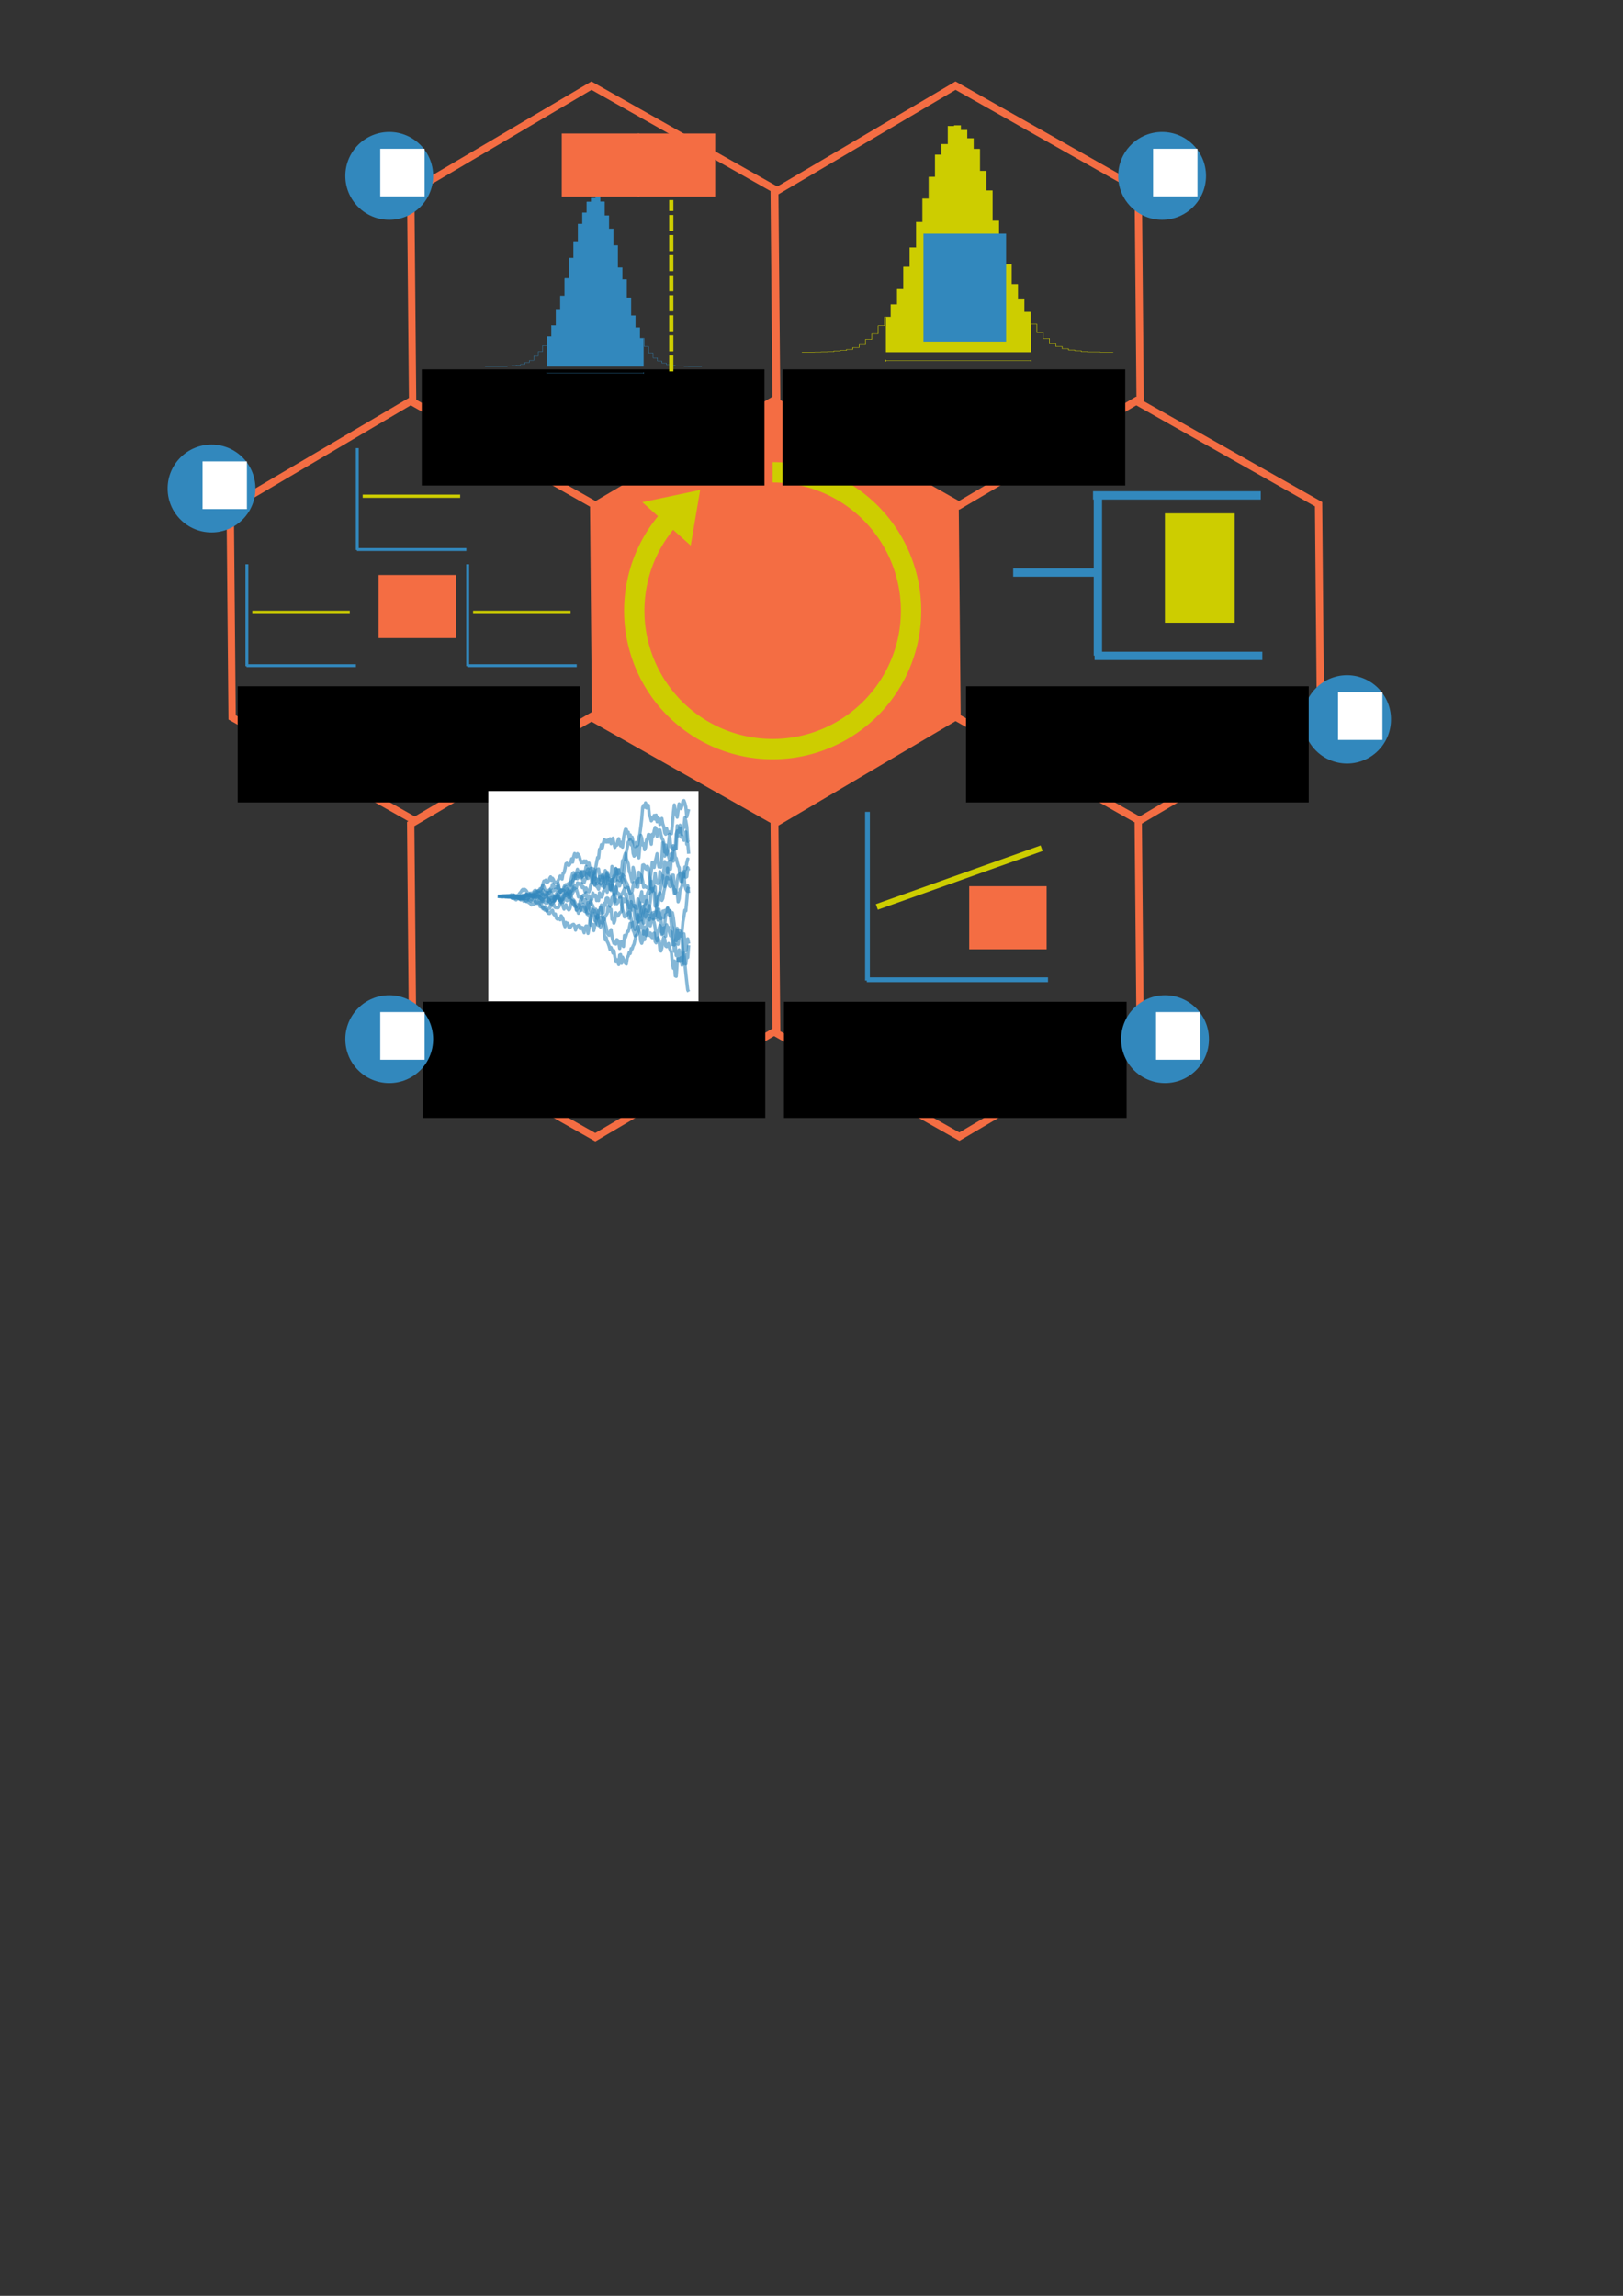 <?xml version="1.0" encoding="UTF-8" standalone="no"?>
<!-- Created with Inkscape (http://www.inkscape.org/) -->

<svg
   xmlns:dc="http://purl.org/dc/elements/1.1/"
   xmlns:cc="http://creativecommons.org/ns#"
   xmlns:rdf="http://www.w3.org/1999/02/22-rdf-syntax-ns#"
   xmlns:svg="http://www.w3.org/2000/svg"
   xmlns="http://www.w3.org/2000/svg"
   xmlns:sodipodi="http://sodipodi.sourceforge.net/DTD/sodipodi-0.dtd"
   xmlns:inkscape="http://www.inkscape.org/namespaces/inkscape"
   width="744.094"
   height="1052.362"
   id="svg3022"
   version="1.1"
   inkscape:version="0.48.4 r9939"
   sodipodi:docname="flow3.svg">
  <rect width="100%" height="100%" fill="#333333" stroke="none"/>
  <defs
     id="defs3024">
    <clipPath
       id="clipPath4442"
       clipPathUnits="userSpaceOnUse">
      <path
         id="path4444"
         d="m 14.29,14.29 273.71,0 0,273.71 -273.71,0 0,-273.71 z" />
    </clipPath>
    <clipPath
       id="clipPath4610"
       clipPathUnits="userSpaceOnUse">
      <path
         id="path4612"
         d="m 21.49,21.49 252.11,0 0,252.11 -252.11,0 0,-252.11 z" />
    </clipPath>
    <clipPath
       id="clipPath9863"
       clipPathUnits="userSpaceOnUse">
      <path
         id="path9865"
         d="m 14.4,14.4 475.2,0 0,475.2 -475.2,0 0,-475.2 z" />
    </clipPath>
    <clipPath
       id="clipPath12031"
       clipPathUnits="userSpaceOnUse">
      <path
         id="path12033"
         d="m 14.29,14.29 273.71,0 0,273.71 -273.71,0 0,-273.71 z" />
    </clipPath>
    <clipPath
       id="clipPath12300"
       clipPathUnits="userSpaceOnUse">
      <path
         id="path12302"
         d="m 14.4,14.4 475.2,0 0,475.2 -475.2,0 0,-475.2 z" />
    </clipPath>
  </defs>
  <sodipodi:namedview
     id="base"
     pagecolor="#ffffff"
     bordercolor="#666666"
     borderopacity="1.0"
     inkscape:pageopacity="0.0"
     inkscape:pageshadow="2"
     inkscape:zoom="1.5213122"
     inkscape:cx="372.04724"
     inkscape:cy="800.92326"
     inkscape:document-units="px"
     inkscape:current-layer="layer1"
     showgrid="false"
     inkscape:window-width="1535"
     inkscape:window-height="876"
     inkscape:window-x="65"
     inkscape:window-y="24"
     inkscape:window-maximized="1" />
  <g
     inkscape:label="Layer 1"
     inkscape:groupmode="layer"
     id="layer1">
    <path
       sodipodi:type="star"
       style="fill:#f46d43;stroke:none;stroke-width:9;stroke-miterlimit:4;stroke-opacity:1;stroke-dasharray:none;fill-opacity:1"
       id="path12387"
       sodipodi:sides="6"
       sodipodi:cx="32.044945"
       sodipodi:cy="83.953087"
       sodipodi:r1="258.04898"
       sodipodi:r2="223.47697"
       sodipodi:arg1="0.58158121"
       sodipodi:arg2="1.10518"
       inkscape:flatsided="true"
       inkscape:rounded="0"
       inkscape:randomized="0"
       d="M 247.669,225.711 17.091,341.568 -198.533,199.81 -183.58,-57.805 46.999,-173.662 262.623,-31.904 z"
       transform="matrix(0.372,-0.025,0.025,0.372,340.804,250.304)" />
    <path
       sodipodi:type="star"
       style="fill:#000000;fill-opacity:0;stroke:#f46d43;stroke-width:9;stroke-miterlimit:4;stroke-opacity:1;stroke-dasharray:none"
       id="path6203"
       sodipodi:sides="6"
       sodipodi:cx="32.044945"
       sodipodi:cy="83.953087"
       sodipodi:r1="258.04898"
       sodipodi:r2="223.47697"
       sodipodi:arg1="0.58158121"
       sodipodi:arg2="1.10518"
       inkscape:flatsided="true"
       inkscape:rounded="0"
       inkscape:randomized="0"
       d="M 247.669,225.711 17.091,341.568 -198.533,199.81 -183.58,-57.805 46.999,-173.662 262.623,-31.904 z"
       transform="matrix(0.372,-0.025,0.025,0.372,258.031,105.035)" />
    <path
       sodipodi:type="arc"
       style="fill:none;stroke:#cdcd00;stroke-width:21.679;stroke-miterlimit:4;stroke-opacity:1;stroke-dasharray:none;stroke-dashoffset:0"
       id="path2985"
       sodipodi:cx="398.11771"
       sodipodi:cy="567.34296"
       sodipodi:rx="147.55418"
       sodipodi:ry="147.55418"
       d="M 398.118,714.897 A 147.554,147.554 0 1 1 502.454,671.68"
       transform="matrix(-0.43,0,0,-0.43,525.43,523.896)"
       sodipodi:start="1.5707963"
       sodipodi:end="7.0685835"
       sodipodi:open="true" />
    <path
       style="fill:#cdcd00;fill-opacity:1;stroke:none"
       d="m 294.49,230.184 26.515,-5.606 -4.332,25.502 z"
       id="path3763"
       inkscape:connector-curvature="0" />
    <path
       transform="matrix(0.372,-0.025,0.025,0.372,424.942,105.035)"
       d="M 247.669,225.711 17.091,341.568 -198.533,199.81 -183.58,-57.805 46.999,-173.662 262.623,-31.904 z"
       inkscape:randomized="0"
       inkscape:rounded="0"
       inkscape:flatsided="true"
       sodipodi:arg2="1.10518"
       sodipodi:arg1="0.58158121"
       sodipodi:r2="223.47697"
       sodipodi:r1="258.04898"
       sodipodi:cy="83.953087"
       sodipodi:cx="32.044945"
       sodipodi:sides="6"
       id="path3977"
       style="fill:none;fill-opacity:0;stroke:#f46d43;stroke-width:9;stroke-miterlimit:4;stroke-opacity:1;stroke-dasharray:none"
       sodipodi:type="star" />
    <path
       sodipodi:type="star"
       style="fill:#000000;fill-opacity:0;stroke:#f46d43;stroke-width:9;stroke-miterlimit:4;stroke-opacity:1;stroke-dasharray:none"
       id="path3979"
       sodipodi:sides="6"
       sodipodi:cx="32.044945"
       sodipodi:cy="83.953087"
       sodipodi:r1="258.04898"
       sodipodi:r2="223.47697"
       sodipodi:arg1="0.58158121"
       sodipodi:arg2="1.10518"
       inkscape:flatsided="true"
       inkscape:rounded="0"
       inkscape:randomized="0"
       d="M 247.669,225.711 17.091,341.568 -198.533,199.81 -183.58,-57.805 46.999,-173.662 262.623,-31.904 z"
       transform="matrix(0.372,-0.025,0.025,0.372,507.622,249.546)" />
    <path
       transform="matrix(0.372,-0.025,0.025,0.372,424.942,394.391)"
       d="M 247.669,225.711 17.091,341.568 -198.533,199.81 -183.58,-57.805 46.999,-173.662 262.623,-31.904 z"
       inkscape:randomized="0"
       inkscape:rounded="0"
       inkscape:flatsided="true"
       sodipodi:arg2="1.10518"
       sodipodi:arg1="0.58158121"
       sodipodi:r2="223.47697"
       sodipodi:r1="258.04898"
       sodipodi:cy="83.953087"
       sodipodi:cx="32.044945"
       sodipodi:sides="6"
       id="path3981"
       style="fill:#000000;fill-opacity:0;stroke:#f46d43;stroke-width:9;stroke-miterlimit:4;stroke-opacity:1;stroke-dasharray:none"
       sodipodi:type="star" />
    <path
       sodipodi:type="star"
       style="fill:#000000;fill-opacity:0;stroke:#f46d43;stroke-width:9;stroke-miterlimit:4;stroke-opacity:1;stroke-dasharray:none"
       id="path3983"
       sodipodi:sides="6"
       sodipodi:cx="32.044945"
       sodipodi:cy="83.953087"
       sodipodi:r1="258.04898"
       sodipodi:r2="223.47697"
       sodipodi:arg1="0.58158121"
       sodipodi:arg2="1.10518"
       inkscape:flatsided="true"
       inkscape:rounded="0"
       inkscape:randomized="0"
       d="M 247.669,225.711 17.091,341.568 -198.533,199.81 -183.58,-57.805 46.999,-173.662 262.623,-31.904 z"
       transform="matrix(0.372,-0.025,0.025,0.372,258.031,394.651)" />
    <path
       transform="matrix(0.372,-0.025,0.025,0.372,175.274,249.546)"
       d="M 247.669,225.711 17.091,341.568 -198.533,199.81 -183.58,-57.805 46.999,-173.662 262.623,-31.904 z"
       inkscape:randomized="0"
       inkscape:rounded="0"
       inkscape:flatsided="true"
       sodipodi:arg2="1.10518"
       sodipodi:arg1="0.58158121"
       sodipodi:r2="223.47697"
       sodipodi:r1="258.04898"
       sodipodi:cy="83.953087"
       sodipodi:cx="32.044945"
       sodipodi:sides="6"
       id="path3985"
       style="fill:#000000;fill-opacity:0;stroke:#f46d43;stroke-width:9;stroke-miterlimit:4;stroke-opacity:1;stroke-dasharray:none"
       sodipodi:type="star" />
    <g
       id="g9757">
      <path
         sodipodi:type="arc"
         style="fill:#3288bd;fill-opacity:1;stroke:none"
         id="path4025"
         sodipodi:cx="-312.13715"
         sodipodi:cy="382.63104"
         sodipodi:rx="31.31473"
         sodipodi:ry="31.31473"
         d="m -280.822,382.631 a 31.315,31.315 0 1 1 -62.629,0 31.315,31.315 0 1 1 62.629,0 z"
         transform="matrix(0.643,0,0,0.643,818.283,83.72)" />
      <flowRoot
         xml:space="preserve"
         id="flowRoot4027"
         style="font-size:50px;font-style:normal;font-variant:normal;font-weight:600;font-stretch:normal;line-height:125%;letter-spacing:0px;word-spacing:0px;fill:#ffffff;fill-opacity:1;stroke:none;font-family:Latin Modern Sans Demi Cond;-inkscape-font-specification:Latin Modern Sans Demi Cond Semi-Bold"
         transform="matrix(0.373,0,0,0.373,286.403,288.018)"><flowRegion
           id="flowRegion4029"><rect
             id="rect4031"
             width="54.548"
             height="58.589"
             x="876.812"
             y="78.575"
             style="font-size:50px;font-style:normal;font-variant:normal;font-weight:600;font-stretch:normal;fill:#ffffff;font-family:Latin Modern Sans Demi Cond;-inkscape-font-specification:Latin Modern Sans Demi Cond Semi-Bold" /></flowRegion><flowPara
           id="flowPara4033"
           style="font-size:50px;font-style:normal;font-variant:normal;font-weight:600;font-stretch:normal;fill:#ffffff;font-family:Latin Modern Sans Demi Cond;-inkscape-font-specification:Latin Modern Sans Demi Cond Semi-Bold">2</flowPara></flowRoot>    </g>
    <flowRoot
       xml:space="preserve"
       id="flowRoot4177"
       style="font-size:12px;font-style:normal;font-variant:normal;font-weight:bold;font-stretch:normal;text-align:center;line-height:125%;letter-spacing:0px;word-spacing:0px;text-anchor:middle;fill:#000000;fill-opacity:1;stroke:none;font-family:Cooper Hewitt;-inkscape-font-specification:Cooper Hewitt Bold"
       transform="translate(-9.972,20.769)"><flowRegion
         id="flowRegion4179"><rect
           id="rect4181"
           width="157.101"
           height="53.243"
           x="368.761"
           y="148.537"
           style="text-align:center;text-anchor:middle" /></flowRegion><flowPara
         id="flowPara4183"
         style="font-size:14px;font-weight:normal;text-align:center;text-anchor:middle;font-family:Liberation Sans;-inkscape-font-specification:Liberation Sans">Fit model of trait evolution </flowPara></flowRoot>    <flowRoot
       transform="translate(74.138,166.039)"
       style="font-size:12px;font-style:normal;font-variant:normal;font-weight:bold;font-stretch:normal;text-align:center;line-height:125%;letter-spacing:0px;word-spacing:0px;text-anchor:middle;fill:#000000;fill-opacity:1;stroke:none;font-family:Cooper Hewitt;-inkscape-font-specification:Cooper Hewitt Bold"
       id="flowRoot4272"
       xml:space="preserve"><flowRegion
         id="flowRegion4274"><rect
           style="text-align:center;text-anchor:middle"
           y="148.537"
           x="368.761"
           height="53.243"
           width="157.101"
           id="rect4276" /></flowRegion><flowPara
         style="font-size:14px;font-weight:normal;text-align:center;text-anchor:middle;font-family:Liberation Sans;-inkscape-font-specification:Liberation Sans"
         id="flowPara4278">Construct unit tree from</flowPara><flowPara
         style="font-size:14px;font-weight:normal;text-align:center;text-anchor:middle;font-family:Liberation Sans;-inkscape-font-specification:Liberation Sans"
         id="flowPara4280">model pars </flowPara></flowRoot>    <flowRoot
       xml:space="preserve"
       id="flowRoot4282"
       style="font-size:12px;font-style:normal;font-variant:normal;font-weight:bold;font-stretch:normal;text-align:center;line-height:125%;letter-spacing:0px;word-spacing:0px;text-anchor:middle;fill:#000000;fill-opacity:1;stroke:none;font-family:Cooper Hewitt;-inkscape-font-specification:Cooper Hewitt Bold"
       transform="translate(-9.343,310.651)"><flowRegion
         id="flowRegion4284"><rect
           id="rect4286"
           width="157.101"
           height="53.243"
           x="368.761"
           y="148.537"
           style="text-align:center;text-anchor:middle" /></flowRegion><flowPara
         id="flowPara4290"
         style="font-size:14px;font-weight:normal;text-align:center;text-anchor:middle;font-family:Liberation Sans;-inkscape-font-specification:Liberation Sans">Calculate test statistics</flowPara><flowPara
         style="font-size:14px;font-weight:normal;text-align:center;text-anchor:middle;font-family:Liberation Sans;-inkscape-font-specification:Liberation Sans"
         id="flowPara4294">on contrasts </flowPara></flowRoot>    <flowRoot
       transform="translate(-259.784,166.039)"
       style="font-size:12px;font-style:normal;font-variant:normal;font-weight:bold;font-stretch:normal;text-align:center;line-height:125%;letter-spacing:0px;word-spacing:0px;text-anchor:middle;fill:#000000;fill-opacity:1;stroke:none;font-family:Cooper Hewitt;-inkscape-font-specification:Cooper Hewitt Bold"
       id="flowRoot4296"
       xml:space="preserve"><flowRegion
         id="flowRegion4298"><rect
           style="text-align:center;text-anchor:middle"
           y="148.537"
           x="368.761"
           height="53.243"
           width="157.101"
           id="rect4300" /></flowRegion><flowPara
         style="font-size:14px;font-weight:normal;text-align:center;text-anchor:middle;font-family:Liberation Sans;-inkscape-font-specification:Liberation Sans"
         id="flowPara4302">Calculate test statistics</flowPara><flowPara
         id="flowPara4304"
         style="font-size:14px;font-weight:normal;text-align:center;text-anchor:middle;font-family:Liberation Sans;-inkscape-font-specification:Liberation Sans">on contrasts </flowPara></flowRoot>    <flowRoot
       xml:space="preserve"
       id="flowRoot4306"
       style="font-size:12px;font-style:normal;font-variant:normal;font-weight:bold;font-stretch:normal;text-align:center;line-height:125%;letter-spacing:0px;word-spacing:0px;text-anchor:middle;fill:#000000;fill-opacity:1;stroke:none;font-family:Cooper Hewitt;-inkscape-font-specification:Cooper Hewitt Bold"
       transform="translate(-175.019,310.651)"><flowRegion
         id="flowRegion4308"><rect
           id="rect4310"
           width="157.101"
           height="53.243"
           x="368.761"
           y="148.537"
           style="text-align:center;text-anchor:middle" /></flowRegion><flowPara
         style="font-size:14px;font-weight:normal;text-align:center;text-anchor:middle;font-family:Liberation Sans;-inkscape-font-specification:Liberation Sans"
         id="flowPara4314">Simulate many BM</flowPara><flowPara
         style="font-size:14px;font-weight:normal;text-align:center;text-anchor:middle;font-family:Liberation Sans;-inkscape-font-specification:Liberation Sans"
         id="flowPara4318">datasets </flowPara></flowRoot>    <flowRoot
       transform="translate(-175.385,20.769)"
       style="font-size:12px;font-style:normal;font-variant:normal;font-weight:bold;font-stretch:normal;text-align:center;line-height:125%;letter-spacing:0px;word-spacing:0px;text-anchor:middle;fill:#000000;fill-opacity:1;stroke:none;font-family:Cooper Hewitt;-inkscape-font-specification:Cooper Hewitt Bold"
       id="flowRoot4320"
       xml:space="preserve"><flowRegion
         id="flowRegion4322"><rect
           style="text-align:center;text-anchor:middle"
           y="148.537"
           x="368.761"
           height="53.243"
           width="157.101"
           id="rect4324" /></flowRegion><flowPara
         style="font-size:14px;font-weight:normal;text-align:center;text-anchor:middle;font-family:Liberation Sans;-inkscape-font-specification:Liberation Sans"
         id="flowPara4326">Compare sim to obs</flowPara><flowPara
         style="font-size:14px;font-weight:normal;text-align:center;text-anchor:middle;font-family:Liberation Sans;-inkscape-font-specification:Liberation Sans"
         id="flowPara4328">test statistics</flowPara></flowRoot>    <g
       id="g9764"
       transform="translate(-83.453,146.584)">
      <path
         transform="matrix(0.643,0,0,0.643,818.283,83.72)"
         d="m -280.822,382.631 c 0,17.295 -14.02,31.315 -31.315,31.315 -17.295,0 -31.315,-14.02 -31.315,-31.315 0,-17.295 14.02,-31.315 31.315,-31.315 17.295,0 31.315,14.02 31.315,31.315 z"
         sodipodi:ry="31.31473"
         sodipodi:rx="31.31473"
         sodipodi:cy="382.63104"
         sodipodi:cx="-312.13715"
         id="path9766"
         style="fill:#3288bd;fill-opacity:1;stroke:none"
         sodipodi:type="arc" />
      <flowRoot
         transform="matrix(0.373,0,0,0.373,286.403,288.018)"
         style="font-size:50px;font-style:normal;font-variant:normal;font-weight:600;font-stretch:normal;line-height:125%;letter-spacing:0px;word-spacing:0px;fill:#ffffff;fill-opacity:1;stroke:none;font-family:Latin Modern Sans Demi Cond;-inkscape-font-specification:Latin Modern Sans Demi Cond Semi-Bold"
         id="flowRoot9768"
         xml:space="preserve"><flowRegion
           id="flowRegion9770"><rect
             style="font-size:50px;font-style:normal;font-variant:normal;font-weight:600;font-stretch:normal;fill:#ffffff;font-family:Latin Modern Sans Demi Cond;-inkscape-font-specification:Latin Modern Sans Demi Cond Semi-Bold"
             y="78.575"
             x="876.812"
             height="58.589"
             width="54.548"
             id="rect9772" /></flowRegion><flowPara
           style="font-size:50px;font-style:normal;font-variant:normal;font-weight:600;font-stretch:normal;fill:#ffffff;font-family:Latin Modern Sans Demi Cond;-inkscape-font-specification:Latin Modern Sans Demi Cond Semi-Bold"
           id="flowPara9774">3</flowPara></flowRoot>    </g>
    <g
       transform="translate(-439.123,146.584)"
       id="g9776">
      <path
         sodipodi:type="arc"
         style="fill:#3288bd;fill-opacity:1;stroke:none"
         id="path9778"
         sodipodi:cx="-312.13715"
         sodipodi:cy="382.63104"
         sodipodi:rx="31.31473"
         sodipodi:ry="31.31473"
         d="m -280.822,382.631 c 0,17.295 -14.02,31.315 -31.315,31.315 -17.295,0 -31.315,-14.02 -31.315,-31.315 0,-17.295 14.02,-31.315 31.315,-31.315 17.295,0 31.315,14.02 31.315,31.315 z"
         transform="matrix(0.643,0,0,0.643,818.283,83.72)" />
      <flowRoot
         xml:space="preserve"
         id="flowRoot9780"
         style="font-size:50px;font-style:normal;font-variant:normal;font-weight:600;font-stretch:normal;line-height:125%;letter-spacing:0px;word-spacing:0px;fill:#ffffff;fill-opacity:1;stroke:none;font-family:Latin Modern Sans Demi Cond;-inkscape-font-specification:Latin Modern Sans Demi Cond Semi-Bold"
         transform="matrix(0.373,0,0,0.373,286.403,288.018)"><flowRegion
           id="flowRegion9782"><rect
             id="rect9784"
             width="54.548"
             height="58.589"
             x="876.812"
             y="78.575"
             style="font-size:50px;font-style:normal;font-variant:normal;font-weight:600;font-stretch:normal;fill:#ffffff;font-family:Latin Modern Sans Demi Cond;-inkscape-font-specification:Latin Modern Sans Demi Cond Semi-Bold" /></flowRegion><flowPara
           id="flowPara9786"
           style="font-size:50px;font-style:normal;font-variant:normal;font-weight:600;font-stretch:normal;fill:#ffffff;font-family:Latin Modern Sans Demi Cond;-inkscape-font-specification:Latin Modern Sans Demi Cond Semi-Bold">4</flowPara></flowRoot>    </g>
    <g
       id="g9788"
       transform="translate(-520.603,-105.83)">
      <path
         transform="matrix(0.643,0,0,0.643,818.283,83.72)"
         d="m -280.822,382.631 c 0,17.295 -14.02,31.315 -31.315,31.315 -17.295,0 -31.315,-14.02 -31.315,-31.315 0,-17.295 14.02,-31.315 31.315,-31.315 17.295,0 31.315,14.02 31.315,31.315 z"
         sodipodi:ry="31.31473"
         sodipodi:rx="31.31473"
         sodipodi:cy="382.63104"
         sodipodi:cx="-312.13715"
         id="path9790"
         style="fill:#3288bd;fill-opacity:1;stroke:none"
         sodipodi:type="arc" />
      <flowRoot
         transform="matrix(0.373,0,0,0.373,286.403,288.018)"
         style="font-size:50px;font-style:normal;font-variant:normal;font-weight:600;font-stretch:normal;line-height:125%;letter-spacing:0px;word-spacing:0px;fill:#ffffff;fill-opacity:1;stroke:none;font-family:Latin Modern Sans Demi Cond;-inkscape-font-specification:Latin Modern Sans Demi Cond Semi-Bold"
         id="flowRoot9792"
         xml:space="preserve"><flowRegion
           id="flowRegion9794"><rect
             style="font-size:50px;font-style:normal;font-variant:normal;font-weight:600;font-stretch:normal;fill:#ffffff;font-family:Latin Modern Sans Demi Cond;-inkscape-font-specification:Latin Modern Sans Demi Cond Semi-Bold"
             y="78.575"
             x="876.812"
             height="58.589"
             width="54.548"
             id="rect9796" /></flowRegion><flowPara
           style="font-size:50px;font-style:normal;font-variant:normal;font-weight:600;font-stretch:normal;fill:#ffffff;font-family:Latin Modern Sans Demi Cond;-inkscape-font-specification:Latin Modern Sans Demi Cond Semi-Bold"
           id="flowPara9798">5</flowPara></flowRoot>    </g>
    <g
       transform="translate(-439.123,-249.127)"
       id="g9800">
      <path
         sodipodi:type="arc"
         style="fill:#3288bd;fill-opacity:1;stroke:none"
         id="path9802"
         sodipodi:cx="-312.13715"
         sodipodi:cy="382.63104"
         sodipodi:rx="31.31473"
         sodipodi:ry="31.31473"
         d="m -280.822,382.631 c 0,17.295 -14.02,31.315 -31.315,31.315 -17.295,0 -31.315,-14.02 -31.315,-31.315 0,-17.295 14.02,-31.315 31.315,-31.315 17.295,0 31.315,14.02 31.315,31.315 z"
         transform="matrix(0.643,0,0,0.643,818.283,83.72)" />
      <flowRoot
         xml:space="preserve"
         id="flowRoot9804"
         style="font-size:50px;font-style:normal;font-variant:normal;font-weight:600;font-stretch:normal;line-height:125%;letter-spacing:0px;word-spacing:0px;fill:#ffffff;fill-opacity:1;stroke:none;font-family:Latin Modern Sans Demi Cond;-inkscape-font-specification:Latin Modern Sans Demi Cond Semi-Bold"
         transform="matrix(0.373,0,0,0.373,286.403,288.018)"><flowRegion
           id="flowRegion9806"><rect
             id="rect9808"
             width="54.548"
             height="58.589"
             x="876.812"
             y="78.575"
             style="font-size:50px;font-style:normal;font-variant:normal;font-weight:600;font-stretch:normal;fill:#ffffff;font-family:Latin Modern Sans Demi Cond;-inkscape-font-specification:Latin Modern Sans Demi Cond Semi-Bold" /></flowRegion><flowPara
           id="flowPara9810"
           style="font-size:50px;font-style:normal;font-variant:normal;font-weight:600;font-stretch:normal;fill:#ffffff;font-family:Latin Modern Sans Demi Cond;-inkscape-font-specification:Latin Modern Sans Demi Cond Semi-Bold">6</flowPara></flowRoot>    </g>
    <g
       id="g9812"
       transform="translate(-84.795,-249.127)">
      <path
         transform="matrix(0.643,0,0,0.643,818.283,83.72)"
         d="m -280.822,382.631 c 0,17.295 -14.02,31.315 -31.315,31.315 -17.295,0 -31.315,-14.02 -31.315,-31.315 0,-17.295 14.02,-31.315 31.315,-31.315 17.295,0 31.315,14.02 31.315,31.315 z"
         sodipodi:ry="31.31473"
         sodipodi:rx="31.31473"
         sodipodi:cy="382.63104"
         sodipodi:cx="-312.13715"
         id="path9814"
         style="fill:#3288bd;fill-opacity:1;stroke:none"
         sodipodi:type="arc" />
      <flowRoot
         transform="matrix(0.373,0,0,0.373,286.403,288.018)"
         style="font-size:50px;font-style:normal;font-variant:normal;font-weight:600;font-stretch:normal;line-height:125%;letter-spacing:0px;word-spacing:0px;fill:#ffffff;fill-opacity:1;stroke:none;font-family:Latin Modern Sans Demi Cond;-inkscape-font-specification:Latin Modern Sans Demi Cond Semi-Bold"
         id="flowRoot9816"
         xml:space="preserve"><flowRegion
           id="flowRegion9818"><rect
             style="font-size:50px;font-style:normal;font-variant:normal;font-weight:600;font-stretch:normal;fill:#ffffff;font-family:Latin Modern Sans Demi Cond;-inkscape-font-specification:Latin Modern Sans Demi Cond Semi-Bold"
             y="78.575"
             x="876.812"
             height="58.589"
             width="54.548"
             id="rect9820" /></flowRegion><flowPara
           style="font-size:50px;font-style:normal;font-variant:normal;font-weight:600;font-stretch:normal;fill:#ffffff;font-family:Latin Modern Sans Demi Cond;-inkscape-font-specification:Latin Modern Sans Demi Cond Semi-Bold"
           id="flowPara9822">1</flowPara></flowRoot>    </g>
    <g
       transform="matrix(0.324,0,0,-0.246,357.345,172.771)"
       inkscape:label="sampledist"
       id="g9853">
      <g
         id="g9855" />
      <g
         id="g9857" />
      <g
         id="g9859">
        <g
           clip-path="url(#clipPath9863)"
           id="g9861">
          <path
             id="path9867"
             style="fill:#cdcd00;fill-opacity:1;fill-rule:nonzero;stroke:none"
             d="m 150.62,46.08 0,65.6 7.09,0 0,23.22 8.98,0 0,28.36 8.98,0 0,41.71 8.98,0 0,35.96 8.98,0 0,47.47 8.98,0 0,43.61 8.98,0 0,40.36 8.98,0 0,41.41 8.98,0 0,19.79 8.98,0 0,33.68 8.98,0 0,1.23 8.98,0 0,-8.82 8.98,0 0,-15.25 8.98,0 0,-20.03 8.98,0 0,-40.98 8.98,0 0,-36.45 8.98,0 0,-56.16 8.98,0 0,-32.77 8.98,0 0,-48.58 8.98,0 0,-36.87 8.98,0 0,-28.3 8.98,0 0,-23.52 8.98,0 0,-22.24 0.64,0 0,-52.43 -205.29,0 z"
             inkscape:connector-curvature="0" />
          <path
             id="path9869"
             style="fill:none;stroke:#cdcd00;stroke-width:0.75;stroke-linecap:round;stroke-linejoin:round;stroke-miterlimit:10;stroke-opacity:1;stroke-dasharray:none"
             d="m 32,46.08 0,0.06 8.98,0 0,0 8.98,0 0,0.19 8.98,0 0,0.3 8.98,0 0,0.31 8.98,0 0,1.16 8.98,0 0,1.23 8.98,0 0,1.96 8.98,0 0,3.55 8.98,0 0,5.21 8.98,0 0,9.98 8.98,0 0,10.35 8.98,0 0,14.95 8.97,0 0,16.35 8.98,0 0,23.22 8.98,0 0,28.36 8.98,0 0,41.71 8.98,0 0,35.96 8.98,0 0,47.47 8.98,0 0,43.61 8.98,0 0,40.36 8.98,0 0,41.41 8.98,0 0,19.79 8.98,0 0,33.68 8.98,0 0,1.23 8.98,0 0,-8.82 8.98,0 0,-15.25 8.98,0 0,-20.03 8.98,0 0,-40.98 8.98,0 0,-36.45 8.98,0 0,-56.16 8.98,0 0,-32.77 8.98,0 0,-48.58 8.98,0 0,-36.87 8.98,0 0,-28.3 8.98,0 0,-23.52 8.98,0 0,-22.24 8.97,0 0,-15.86 8.98,0 0,-11.03 8.98,0 0,-10.04 8.98,0 0,-4.9 8.98,0 0,-4.05 8.98,0 0,-2.51 8.98,0 0,-1.28 8.98,0 0,-1.41 8.98,0 0,-0.92 8.98,0 0,0 8.98,0 0,-0.31 8.98,0 0,0 8.98,0 0,-0.12"
             inkscape:connector-curvature="0" />
          <path
             id="path9871"
             style="fill:none;stroke:#cdcd00;stroke-width:0.75;stroke-linecap:round;stroke-linejoin:round;stroke-miterlimit:10;stroke-opacity:1;stroke-dasharray:none"
             d="m 150.62,30.24 205.29,0"
             inkscape:connector-curvature="0" />
          <path
             id="path9873"
             style="fill:none;stroke:#cdcd00;stroke-width:0.75;stroke-linecap:round;stroke-linejoin:round;stroke-miterlimit:10;stroke-opacity:1;stroke-dasharray:none"
             d="m 150.62,31.68 0,-1.44 0,-1.44"
             inkscape:connector-curvature="0" />
          <path
             id="path9875"
             style="fill:none;stroke:#cdcd00;stroke-width:0.75;stroke-linecap:round;stroke-linejoin:round;stroke-miterlimit:10;stroke-opacity:1;stroke-dasharray:none"
             d="m 355.91,28.8 0,1.44 0,1.44"
             inkscape:connector-curvature="0" />
        </g>
      </g>
    </g>
    <flowRoot
       xml:space="preserve"
       id="flowRoot9014"
       style="font-size:22px;font-style:normal;font-variant:normal;font-weight:bold;font-stretch:normal;line-height:125%;letter-spacing:0px;word-spacing:0px;fill:#3288bd;fill-opacity:1;stroke:none;font-family:Cooper Hewitt;-inkscape-font-specification:Cooper Hewitt Bold"
       transform="matrix(1.938,0,0,1.938,-169.244,-600.841)"><flowRegion
         id="flowRegion9016"><rect
           id="rect9018"
           width="19.553"
           height="25.527"
           x="305.785"
           y="365.297"
           style="font-size:22px;fill:#3288bd;fill-opacity:1" /></flowRegion><flowPara
         id="flowPara9020"
         style="font-size:22px;font-style:normal;font-variant:normal;font-weight:600;font-stretch:normal;fill:#3288bd;fill-opacity:1;font-family:Latin Modern Sans Demi Cond;-inkscape-font-specification:Latin Modern Sans Demi Cond Semi-Bold">Θ</flowPara></flowRoot>    <path
       style="fill:none;stroke:#3288bd;stroke-width:3.816;stroke-linecap:butt;stroke-linejoin:miter;stroke-miterlimit:4;stroke-opacity:1;stroke-dasharray:none"
       d="m 578.028,227.079 -76.913,0"
       id="path9067"
       inkscape:connector-curvature="0" />
    <path
       inkscape:connector-curvature="0"
       id="path9069"
       d="m 578.74,300.653 -76.913,0"
       style="fill:none;stroke:#3288bd;stroke-width:3.816;stroke-linecap:butt;stroke-linejoin:miter;stroke-miterlimit:4;stroke-opacity:1;stroke-dasharray:none" />
    <path
       style="fill:none;stroke:#3288bd;stroke-width:3.816;stroke-linecap:butt;stroke-linejoin:miter;stroke-miterlimit:4;stroke-opacity:1;stroke-dasharray:none"
       d="m 503.343,300.531 0,-72.394"
       id="path9071"
       inkscape:connector-curvature="0" />
    <path
       style="fill:none;stroke:#3288bd;stroke-width:3.816;stroke-linecap:butt;stroke-linejoin:miter;stroke-miterlimit:4;stroke-opacity:1;stroke-dasharray:none"
       d="m 502.119,262.445 -37.618,0"
       id="path9092"
       inkscape:connector-curvature="0" />
    <flowRoot
       transform="matrix(1.938,0,0,1.938,-58.533,-472.634)"
       style="font-size:22px;font-style:normal;font-variant:normal;font-weight:bold;font-stretch:normal;line-height:125%;letter-spacing:0px;word-spacing:0px;fill:#cdcd00;fill-opacity:1;stroke:none;font-family:Cooper Hewitt;-inkscape-font-specification:Cooper Hewitt Bold"
       id="flowRoot11970"
       xml:space="preserve"><flowRegion
         id="flowRegion11972"><rect
           style="font-size:22px;fill:#cdcd00;fill-opacity:1"
           y="365.297"
           x="305.785"
           height="25.867"
           width="16.5"
           id="rect11974" /></flowRegion><flowPara
         style="font-size:22px;font-style:normal;font-variant:normal;font-weight:600;font-stretch:normal;fill:#cdcd00;fill-opacity:1;font-family:Latin Modern Sans Demi Cond;-inkscape-font-specification:Latin Modern Sans Demi Cond Semi-Bold"
         id="flowPara11976">1</flowPara></flowRoot>    <g
       transform="matrix(0.352,0,0,-0.352,218.854,463.987)"
       inkscape:label="bm"
       id="g12011">
      <g
         id="g12013" />
      <g
         id="g12015" />
      <g
         id="g12017" />
      <g
         id="g12019" />
      <g
         id="g12021" />
      <g
         id="g12023" />
      <g
         id="g12025" />
      <g
         id="g12027">
        <g
           clip-path="url(#clipPath12031)"
           id="g12029">
          <path
             id="path12035"
             style="fill:#ffffff;fill-opacity:1;fill-rule:nonzero;stroke:none"
             d="m 14.29,14.29 273.71,0 0,273.71 -273.71,0 0,-273.71 z"
             inkscape:connector-curvature="0" />
          <path
             id="path12037"
             style="fill:none;stroke:#3288bd;stroke-width:4.25;stroke-linecap:butt;stroke-linejoin:round;stroke-miterlimit:1;stroke-opacity:0.6;stroke-dasharray:none"
             d="m 26.73,150.88 1.25,0.02 1.25,0.05 1.25,-0.05 1.25,0.17 1.25,0.12 1.25,0.43 1.25,0.01 1.25,-0.34 1.25,-0.23 1.25,-0.13 1.25,0.24 1.25,0.03 1.25,0.33 1.25,-0.03 1.25,-0.36 1.25,0.99 1.25,0.17 1.26,-0.6 1.25,0.36 1.25,-1.65 1.25,0.35 1.25,-0.63 1.25,-0.86 1.25,0.94 1.25,0.38 1.25,2.14 1.25,-1.36 1.25,0.11 1.25,-0.74 1.25,1.78 1.25,0.89 1.25,-0.23 1.25,0.2 1.25,-1.96 1.25,0.81 1.25,0.29 1.25,0.94 1.25,2.78 1.25,-0.33 1.25,1.52 1.25,-0.57 1.26,-0.75 1.25,-0.16 1.25,-1.62 1.25,-1.66 1.25,1.3 1.25,-0.56 1.25,-0.87 1.25,0.75 1.25,0.54 1.25,1.89 1.25,-0.43 1.25,0.4 1.25,0.31 1.25,5.16 1.25,0.66 1.25,4.79 1.25,-1.06 1.25,-3.11 1.25,0.79 1.25,0.57 1.25,-2.09 1.25,2.76 1.25,-5.22 1.25,-3.1 1.25,3.22 1.26,-1.09 1.25,1.49 1.25,3.35 1.25,2.36 1.25,0.74 1.25,-0.23 1.25,1.1 1.25,0.83 1.25,1.26 1.25,-3.95 1.25,5.13 1.25,0.73 1.25,2.02 1.25,1.42 1.25,3.78 1.25,-4.03 1.25,-0.51 1.25,3.77 1.25,-0.18 1.25,3.11 1.25,1.91 1.25,-6.1 1.25,2.15 1.25,4.92 1.25,-2.61 1.26,-0.98 1.25,-4.63 1.25,-0.91 1.25,7.46 1.25,1.9 1.25,3.68 1.25,-5.31 1.25,1.57 1.25,-13.46 1.25,-4.79 1.25,9.32 1.25,-3.96 1.25,1.05 1.25,1.75 1.25,-3.68 1.25,-3 1.25,1.83 1.25,9.34 1.25,-3.16 1.25,-3.92 1.25,-0.11 1.25,-3.17 1.25,8.48 1.25,-4.46 1.25,2.44 1.26,-6.92 1.25,-7.17 1.25,6.46 1.25,7.05 1.25,3.8 1.25,2.21 1.25,7.91 1.25,-5.72 1.25,-1.75 1.25,5.71 1.25,-5.52 1.25,-6.13 1.25,6.58 1.25,-11.75 1.25,4.37 1.25,-9.35 1.25,-1.27 1.25,0.06 1.25,-0.06 1.25,-0.16 1.25,-4.48 1.25,-4.66 1.25,-9.58 1.25,10.5 1.26,-7.88 1.25,-7.1 1.25,-2.34 1.25,-0.24 1.25,-1.67 1.25,12.61 1.25,-4.24 1.25,-0.58 1.25,-7.65 1.25,-6.28 1.25,-10.32 1.25,-2.5 1.25,9.5 1.25,7.68 1.25,-10.91 1.25,3.85 1.25,0.42 1.25,-6.36 1.25,5.98 1.25,-3.39 1.25,6.62 1.25,-6.71 1.25,7.4 1.25,-7.54 1.25,8.27 1.26,-0.82 1.25,-6.48 1.25,10.65 1.25,-9.6 1.25,-0.98 1.25,-19.5 1.25,-2.11 1.25,6.96 1.25,6.33 1.25,11.93 1.25,0.24 1.25,7.96 1.25,-3.23 1.25,-5.9 1.25,5.3 1.25,-2.54 1.25,0.57 1.25,-6.33 1.25,-10.03 1.25,-10.4 1.25,-9.62 1.25,13.22 1.25,-9.85 1.25,10.62 1.25,-6.8 1.26,4.6 1.25,-12.04 1.25,-16.06 1.25,-13.52 1.25,7.75 1.25,-8.19 1.25,12.43 1.25,-4.02 1.25,16.01"
             inkscape:connector-curvature="0" />
          <path
             id="path12039"
             style="fill:none;stroke:#3288bd;stroke-width:4.25;stroke-linecap:butt;stroke-linejoin:round;stroke-miterlimit:1;stroke-opacity:0.6;stroke-dasharray:none"
             d="m 26.73,150.88 1.25,0.03 1.25,0.04 1.25,0.06 1.25,-0.2 1.25,0.46 1.25,-0.49 1.25,0.23 1.25,0.27 1.25,0.21 1.25,-0.21 1.25,-0.81 1.25,0.52 1.25,-0.25 1.25,-0.29 1.25,1.13 1.25,0.17 1.25,0.02 1.26,-0.93 1.25,-0.73 1.25,0.36 1.25,1.81 1.25,1.31 1.25,1.86 1.25,1.19 1.25,2.17 1.25,1.15 1.25,-1.64 1.25,1.68 1.25,-0.93 1.25,-1.3 1.25,-4.48 1.25,1.78 1.25,-1.04 1.25,-1.81 1.25,-0.85 1.25,2.17 1.25,-0.23 1.25,1 1.25,-0.66 1.25,-0.01 1.25,3.01 1.26,1.88 1.25,-0.79 1.25,-0.36 1.25,2.49 1.25,2.42 1.25,4.94 1.25,3.64 1.25,0.11 1.25,1.09 1.25,-3.29 1.25,0.82 1.25,1.44 1.25,3.19 1.25,2.04 1.25,-4.67 1.25,2.86 1.25,-1.84 1.25,-4.34 1.25,1.24 1.25,-0.78 1.25,0.55 1.25,2.68 1.25,2.41 1.25,3.07 1.25,-2.78 1.26,-1.25 1.25,7.39 1.25,0.7 1.25,5.21 1.25,6.6 1.25,0.77 1.25,-1.52 1.25,-1.44 1.25,1.78 1.25,2.68 1.25,4.24 1.25,-4.38 1.25,7.12 1.25,4.1 1.25,-2.13 1.25,-2.23 1.25,4.15 1.25,-1.31 1.25,-2.37 1.25,-4.48 1.25,-3.69 1.25,1.67 1.25,-1.71 1.25,2.47 1.25,-2.41 1.26,2.3 1.25,-5.05 1.25,1.76 1.25,0.6 1.25,-6.8 1.25,-0.38 1.25,0.62 1.25,-3.46 1.25,2.25 1.25,-6.3 1.25,-5.81 1.25,-7.16 1.25,0.81 1.25,1.77 1.25,6.74 1.25,0.24 1.25,-1.04 1.25,-0.93 1.25,0.67 1.25,0.99 1.25,8.15 1.25,-5.37 1.25,-0.8 1.25,-11.46 1.25,1.98 1.26,-8.91 1.25,9.39 1.25,3.43 1.25,0.89 1.25,-1.22 1.25,-1.39 1.25,0.81 1.25,11.28 1.25,2.44 1.25,-4.8 1.25,-0.15 1.25,5.42 1.25,-1.5 1.25,12.83 1.25,0.67 1.25,5.24 1.25,3.67 1.25,-7.07 1.25,-3.63 1.25,-2.99 1.25,-10.48 1.25,-2.07 1.25,-5.88 1.25,-5.12 1.26,18.84 1.25,-5.45 1.25,-8.05 1.25,-3.01 1.25,-5 1.25,-4.26 1.25,11.13 1.25,-2.35 1.25,-2.97 1.25,7.13 1.25,15.73 1.25,0.43 1.25,-1.25 1.25,-3.72 1.25,-0.93 1.25,3.97 1.25,-2.41 1.25,-10.97 1.25,-3.66 1.25,-12.56 1.25,0.98 1.25,-4.77 1.25,-1.01 1.25,-17.62 1.25,2.47 1.26,7.22 1.25,2.92 1.25,1.9 1.25,4.47 1.25,5.77 1.25,9.19 1.25,3.34 1.25,8.47 1.25,12.42 1.25,-3.12 1.25,0.3 1.25,-11.71 1.25,13.41 1.25,1.36 1.25,-10.18 1.25,14.63 1.25,-0.09 1.25,16.11 1.25,-4.96 1.25,0.89 1.25,19.23 1.25,4.09 1.25,-6.53 1.25,5.21 1.25,8.75 1.26,-15.51 1.25,1.43 1.25,-3.6 1.25,-2.11 1.25,1.43 1.25,9.6 1.25,-16.18 1.25,1.38 1.25,-13.68"
             inkscape:connector-curvature="0" />
          <path
             id="path12041"
             style="fill:none;stroke:#3288bd;stroke-width:4.25;stroke-linecap:butt;stroke-linejoin:round;stroke-miterlimit:1;stroke-opacity:0.6;stroke-dasharray:none"
             d="m 26.73,150.88 1.25,-0.02 1.25,-0.01 1.25,-0.02 1.25,-0.16 1.25,-0.04 1.25,0.35 1.25,0.04 1.25,-0.11 1.25,0.16 1.25,-0.86 1.25,-0.44 1.25,0.04 1.25,0.07 1.25,-0.59 1.25,-0.91 1.25,1.18 1.25,-1.25 1.26,-1.24 1.25,-0.78 1.25,1.17 1.25,1.74 1.25,0.06 1.25,-0.82 1.25,0.1 1.25,0.03 1.25,0.82 1.25,1.75 1.25,-2.62 1.25,2.68 1.25,-0.66 1.25,-0.3 1.25,-3.36 1.25,-0.08 1.25,0.72 1.25,-1.38 1.25,1.57 1.25,2.19 1.25,3.09 1.25,-1.27 1.25,-2.02 1.25,-2.45 1.26,3.28 1.25,0.81 1.25,-3.03 1.25,-0.56 1.25,-1.84 1.25,1.83 1.25,0.89 1.25,1.49 1.25,1.98 1.25,-1.38 1.25,-1.77 1.25,-4.69 1.25,1.99 1.25,-3.63 1.25,3.01 1.25,-0.06 1.25,-0.97 1.25,4.24 1.25,-1.12 1.25,2.3 1.25,-0.14 1.25,-1.24 1.25,-1.85 1.25,0.39 1.25,-0.57 1.26,0.75 1.25,-0.59 1.25,3.02 1.25,3.47 1.25,4.97 1.25,2.58 1.25,0.37 1.25,1.05 1.25,4.4 1.25,4.91 1.25,5 1.25,4.29 1.25,1.03 1.25,-2.8 1.25,-4.81 1.25,3.24 1.25,4.02 1.25,-3.34 1.25,-2.47 1.25,3.35 1.25,-4.06 1.25,8.48 1.25,-5.61 1.25,0.31 1.25,4.44 1.26,7.09 1.25,-3.18 1.25,-6.42 1.25,-0.27 1.25,-1.29 1.25,4.32 1.25,-7.32 1.25,-5 1.25,-0.31 1.25,-3.91 1.25,1.9 1.25,-4.42 1.25,-1.15 1.25,-2.46 1.25,7.28 1.25,-1.92 1.25,-0.69 1.25,-0.64 1.25,4.2 1.25,6.41 1.25,0.08 1.25,3.95 1.25,3.65 1.25,-4.28 1.25,-1.51 1.26,0.68 1.25,0.15 1.25,12.36 1.25,-9.3 1.25,-4.78 1.25,10.04 1.25,0.86 1.25,-3.34 1.25,-10.89 1.25,0.45 1.25,-1.55 1.25,4.19 1.25,0.83 1.25,2.65 1.25,-1.76 1.25,-0.82 1.25,-5.02 1.25,-2.46 1.25,-2.1 1.25,-5.68 1.25,-4.53 1.25,-2.05 1.25,2.11 1.25,0.59 1.26,7.52 1.25,4.2 1.25,-5.46 1.25,-0.36 1.25,8.54 1.25,-2.31 1.25,12.92 1.25,-5.11 1.25,1.63 1.25,-3.08 1.25,-4.88 1.25,-8.24 1.25,2.3 1.25,-1.87 1.25,-0.6 1.25,0.44 1.25,-2.23 1.25,1.1 1.25,12.22 1.25,10.33 1.25,10.75 1.25,-1.34 1.25,-5.28 1.25,7.58 1.25,4.42 1.26,5.86 1.25,-11.64 1.25,-5.69 1.25,3.62 1.25,-3.76 1.25,13.16 1.25,18.6 1.25,-7.67 1.25,-9.73 1.25,14.5 1.25,-5.73 1.25,-2.24 1.25,-6.86 1.25,-4.86 1.25,1.41 1.25,7.19 1.25,-3.88 1.25,-6.12 1.25,13.37 1.25,-8.62 1.25,-0.9 1.25,-5.53 1.25,-4.61 1.25,-1.96 1.25,-13.11 1.26,-4.92 1.25,6.14 1.25,3.64 1.25,-3.61 1.25,12.61 1.25,-2.72 1.25,8.18 1.25,4.89 1.25,-1"
             inkscape:connector-curvature="0" />
          <path
             id="path12043"
             style="fill:none;stroke:#3288bd;stroke-width:4.25;stroke-linecap:butt;stroke-linejoin:round;stroke-miterlimit:1;stroke-opacity:0.6;stroke-dasharray:none"
             d="m 26.73,150.88 1.25,-0.07 1.25,0.06 1.25,0.03 1.25,0.22 1.25,-0.18 1.25,-0.24 1.25,0.17 1.25,-0.23 1.25,0.27 1.25,0.57 1.25,-0.56 1.25,-0.56 1.25,0.19 1.25,0.37 1.25,0.11 1.25,-1.44 1.25,-0.49 1.26,-0.64 1.25,0.28 1.25,-0.28 1.25,0.96 1.25,-1.22 1.25,0.55 1.25,1.17 1.25,0.42 1.25,0.67 1.25,0.57 1.25,1.1 1.25,0.28 1.25,0.58 1.25,-1.95 1.25,-0.26 1.25,1.23 1.25,-0.3 1.25,-1.59 1.25,0.69 1.25,-0.03 1.25,-0.73 1.25,2.49 1.25,-1.72 1.25,1.35 1.26,-0.08 1.25,-1.56 1.25,-1.92 1.25,-0.29 1.25,-4.9 1.25,1.57 1.25,-1.95 1.25,-0.76 1.25,-0.88 1.25,1.52 1.25,-1.16 1.25,4.98 1.25,-0.96 1.25,2.59 1.25,0.3 1.25,-0.87 1.25,1.79 1.25,-5.22 1.25,5.48 1.25,-0.01 1.25,2.99 1.25,-1.08 1.25,-3.47 1.25,-3.85 1.25,-0.68 1.26,-2.24 1.25,-4.55 1.25,-3.3 1.25,3.91 1.25,1.93 1.25,-4.17 1.25,-1.34 1.25,-1.42 1.25,1.39 1.25,4.76 1.25,6.37 1.25,-1.61 1.25,-0.26 1.25,-5.84 1.25,0.25 1.25,-5.55 1.25,2.21 1.25,0.5 1.25,3.77 1.25,6.59 1.25,0.45 1.25,3.5 1.25,2.71 1.25,0.46 1.25,-1.24 1.26,4.1 1.25,-7.67 1.25,2.35 1.25,1.52 1.25,-8.95 1.25,1.6 1.25,-3.81 1.25,-2.11 1.25,-4.8 1.25,-3.14 1.25,3.49 1.25,-1.85 1.25,-10.15 1.25,6.11 1.25,0.58 1.25,8.16 1.25,-2 1.25,-10.83 1.25,-0.89 1.25,-2.83 1.25,-5.26 1.25,-4.32 1.25,-6.94 1.25,-2.72 1.25,-1.05 1.26,4.4 1.25,2.98 1.25,-9 1.25,-5.3 1.25,-3.57 1.25,0.01 1.25,-0.94 1.25,5.79 1.25,-0.79 1.25,-2.17 1.25,-8.59 1.25,5.82 1.25,3.53 1.25,-3.78 1.25,-3 1.25,14.45 1.25,-2.8 1.25,3.74 1.25,4.07 1.25,0.23 1.25,4.36 1.25,6.14 1.25,-4.03 1.25,3.47 1.26,1.98 1.25,-0.08 1.25,-9.46 1.25,1.83 1.25,7.27 1.25,8.77 1.25,-6.39 1.25,3.31 1.25,5.47 1.25,7.05 1.25,3.03 1.25,0.36 1.25,-9.45 1.25,-4.91 1.25,5.74 1.25,-2.35 1.25,4.36 1.25,7.1 1.25,-6.82 1.25,-8.47 1.25,0.81 1.25,-3.26 1.25,6.23 1.25,-1.72 1.25,5.65 1.26,9.54 1.25,-0.37 1.25,10.52 1.25,4.64 1.25,-4.68 1.25,-5.34 1.25,2.63 1.25,8.36 1.25,5.18 1.25,4.81 1.25,12.9 1.25,8.26 1.25,-13.93 1.25,3.2 1.25,-0.48 1.25,-5.19 1.25,-6.58 1.25,-0.99 1.25,-9.03 1.25,4.83 1.25,-5.48 1.25,1.42 1.25,-11.67 1.25,3.96 1.25,12.39 1.26,0.98 1.25,3.87 1.25,9.62 1.25,5.16 1.25,-14.25 1.25,-4.97 1.25,-2.32 1.25,6.52 1.25,-9.37"
             inkscape:connector-curvature="0" />
          <path
             id="path12045"
             style="fill:none;stroke:#3288bd;stroke-width:4.25;stroke-linecap:butt;stroke-linejoin:round;stroke-miterlimit:1;stroke-opacity:0.6;stroke-dasharray:none"
             d="m 26.73,150.88 1.25,0 1.25,0.05 1.25,0.03 1.25,-0.08 1.25,-0.07 1.25,0.01 1.25,-0.16 1.25,-0.33 1.25,0.35 1.25,0.21 1.25,0.41 1.25,0.18 1.25,-0.84 1.25,-0.7 1.25,-1.31 1.25,0.5 1.25,-0.55 1.26,-0.06 1.25,1.45 1.25,-0.02 1.25,-1.13 1.25,0.22 1.25,0.65 1.25,0.7 1.25,-0.54 1.25,-1.29 1.25,-1.46 1.25,0.99 1.25,0.36 1.25,-0.35 1.25,-0.55 1.25,1.48 1.25,1.43 1.25,1.03 1.25,-0.31 1.25,1.29 1.25,-1.03 1.25,1.38 1.25,-1.78 1.25,-1.88 1.25,1.92 1.26,-1.4 1.25,1.77 1.25,-0.01 1.25,0.06 1.25,1.6 1.25,6.19 1.25,-1.87 1.25,-3.05 1.25,-1.07 1.25,3.52 1.25,-3.67 1.25,-2.67 1.25,1.27 1.25,-3.2 1.25,-3.65 1.25,0.74 1.25,0.89 1.25,3.47 1.25,-0.51 1.25,-0.97 1.25,2.27 1.25,5.71 1.25,-2.08 1.25,1.9 1.25,2.81 1.26,-0.33 1.25,0.38 1.25,-0.91 1.25,-1.03 1.25,-3.28 1.25,1.53 1.25,-1.98 1.25,3.38 1.25,-0.51 1.25,1.42 1.25,-0.16 1.25,0.97 1.25,4.69 1.25,-2.75 1.25,4.62 1.25,-2.72 1.25,6.13 1.25,-0.45 1.25,-0.76 1.25,-1.94 1.25,2.37 1.25,-5.51 1.25,1.18 1.25,-1.99 1.25,-5.03 1.26,5.36 1.25,-2.6 1.25,-0.68 1.25,-1.84 1.25,3.58 1.25,6.74 1.25,0.34 1.25,8.94 1.25,1.65 1.25,-4.7 1.25,8.53 1.25,3.36 1.25,0.6 1.25,0.87 1.25,-8.61 1.25,-5.89 1.25,5 1.25,1.87 1.25,-10.26 1.25,-6.12 1.25,3.72 1.25,7.55 1.25,6.09 1.25,-2 1.25,-5.6 1.26,1.02 1.25,-2.39 1.25,1.92 1.25,-12.33 1.25,-8.06 1.25,3.25 1.25,7.43 1.25,-5.66 1.25,-2.33 1.25,-0.47 1.25,-5.06 1.25,0.48 1.25,3.28 1.25,2.05 1.25,2.65 1.25,3.08 1.25,-9.3 1.25,2.04 1.25,-7.64 1.25,-5.79 1.25,-5.02 1.25,0.07 1.25,4.62 1.25,-7.23 1.26,2.95 1.25,-1.94 1.25,-13.12 1.25,5.89 1.25,-1.39 1.25,-8.17 1.25,11.67 1.25,12.06 1.25,10.16 1.25,5.95 1.25,-12.52 1.25,-0.68 1.25,6.48 1.25,-9.01 1.25,8.27 1.25,5.29 1.25,3.06 1.25,-2.96 1.25,2.46 1.25,13.08 1.25,-12.61 1.25,3.2 1.25,9.61 1.25,10.41 1.25,-9.07 1.26,-4.16 1.25,-0.54 1.25,1.03 1.25,14.6 1.25,-4.22 1.25,-1.62 1.25,0.52 1.25,-9.86 1.25,-4.16 1.25,4.69 1.25,7.18 1.25,-0.33 1.25,-6.95 1.25,-3.87 1.25,-1 1.25,12.38 1.25,2.8 1.25,0 1.25,-18.54 1.25,-4.98 1.25,4.22 1.25,12.57 1.25,6.37 1.25,0.53 1.25,2.61 1.26,-0.89 1.25,-10.62 1.25,12.9 1.25,-2.58 1.25,3.36 1.25,-7.75 1.25,0.75 1.25,11.63 1.25,-3.69"
             inkscape:connector-curvature="0" />
          <path
             id="path12047"
             style="fill:none;stroke:#3288bd;stroke-width:4.25;stroke-linecap:butt;stroke-linejoin:round;stroke-miterlimit:1;stroke-opacity:0.6;stroke-dasharray:none"
             d="m 26.73,150.88 1.25,-0.02 1.25,-0.21 1.25,-0.15 1.25,0.1 1.25,0.04 1.25,0.55 1.25,-0.34 1.25,0.63 1.25,0.32 1.25,-0.03 1.25,-0.11 1.25,0.3 1.25,0.18 1.25,0.86 1.25,-0.51 1.25,0.48 1.25,-0.78 1.26,-1.68 1.25,-0.28 1.25,0.04 1.25,-1.7 1.25,-0.95 1.25,-0.6 1.25,-0.89 1.25,0.82 1.25,0.18 1.25,-2.6 1.25,0.38 1.25,0.05 1.25,0.19 1.25,0.36 1.25,0.9 1.25,-0.14 1.25,-1.31 1.25,-0.48 1.25,1.87 1.25,2.71 1.25,-3.56 1.25,-1.57 1.25,-2.21 1.25,1.14 1.26,-1.18 1.25,1.86 1.25,-5.89 1.25,-0.64 1.25,-0.12 1.25,-0.82 1.25,-0.28 1.25,-2.87 1.25,0.49 1.25,-0.15 1.25,-3.42 1.25,-1.21 1.25,-0.12 1.25,2.06 1.25,0.78 1.25,1.53 1.25,-4.74 1.25,-1.65 1.25,1.37 1.25,-5.47 1.25,-1.14 1.25,0.42 1.25,0.06 1.25,-1.38 1.25,5.31 1.26,-1.92 1.25,-2.62 1.25,-6.42 1.25,-3.33 1.25,5.5 1.25,-1.59 1.25,0.53 1.25,-5.02 1.25,-0.79 1.25,1.36 1.25,2 1.25,0.86 1.25,0.31 1.25,-1.68 1.25,-5.9 1.25,4.19 1.25,1.09 1.25,0.65 1.25,0.18 1.25,-4.42 1.25,1.95 1.25,-0.27 1.25,-3.07 1.25,-3.75 1.25,6.84 1.26,1.98 1.25,-0.18 1.25,-9.48 1.25,6.34 1.25,10.29 1.25,4.02 1.25,7.46 1.25,2.78 1.25,-2.92 1.25,1.69 1.25,-7.11 1.25,-2.8 1.25,4.21 1.25,-6.53 1.25,-3.45 1.25,-5.72 1.25,3.18 1.25,4.72 1.25,5.29 1.25,-3.82 1.25,4.42 1.25,2.09 1.25,1.88 1.25,8.94 1.25,-0.49 1.26,-5.74 1.25,2.66 1.25,-13.1 1.25,0.71 1.25,-5.73 1.25,3.35 1.25,10.23 1.25,-3.66 1.25,-0.75 1.25,1.71 1.25,2.47 1.25,1.05 1.25,0.85 1.25,16.62 1.25,-1.75 1.25,-2.03 1.25,4.1 1.25,-4.63 1.25,0.78 1.25,-15.07 1.25,-6.92 1.25,5.97 1.25,15.91 1.25,-5.61 1.26,-0.94 1.25,1.41 1.25,-0.2 1.25,-8.69 1.25,-8.67 1.25,5.8 1.25,-9.98 1.25,6.02 1.25,-2.57 1.25,-0.42 1.25,7.76 1.25,2.91 1.25,8.73 1.25,-1.56 1.25,7.27 1.25,-13.15 1.25,-0.99 1.25,5.45 1.25,8.36 1.25,15.86 1.25,-3.21 1.25,2.73 1.25,0.03 1.25,2.78 1.25,-18.96 1.26,-14.59 1.25,-9.78 1.25,10.03 1.25,-7.41 1.25,-0.94 1.25,4.41 1.25,5.66 1.25,-8.72 1.25,9.51 1.25,-2.57 1.25,3.53 1.25,2.61 1.25,-5.25 1.25,1.67 1.25,-9.22 1.25,-10.38 1.25,-2.88 1.25,-14.24 1.25,-16.45 1.25,8.8 1.25,-14.24 1.25,4.98 1.25,-12.2 1.25,14.56 1.25,-6.88 1.26,-5.95 1.25,-6.99 1.25,17.83 1.25,22.94 1.25,-8.98 1.25,-13.28 1.25,8.93 1.25,6.75 1.25,-6.37"
             inkscape:connector-curvature="0" />
          <path
             id="path12049"
             style="fill:none;stroke:#3288bd;stroke-width:4.25;stroke-linecap:butt;stroke-linejoin:round;stroke-miterlimit:1;stroke-opacity:0.6;stroke-dasharray:none"
             d="m 26.73,150.88 1.25,0 1.25,0.03 1.25,0.07 1.25,0.2 1.25,0.02 1.25,-0.19 1.25,0.11 1.25,0.2 1.25,-0.03 1.25,0.14 1.25,-0.58 1.25,-0.06 1.25,0.07 1.25,-0.54 1.25,0.7 1.25,0.37 1.25,-0.43 1.26,-0.13 1.25,-0.12 1.25,-0.86 1.25,-0.95 1.25,0.56 1.25,1.56 1.25,0.75 1.25,-0.39 1.25,-0.63 1.25,-1.92 1.25,2.81 1.25,0.31 1.25,1.67 1.25,-1.12 1.25,-0.7 1.25,1.63 1.25,1.64 1.25,0.11 1.25,-0.99 1.25,1.89 1.25,1.97 1.25,0.84 1.25,-3.43 1.25,2.06 1.26,-0.55 1.25,1.12 1.25,2.86 1.25,-1.36 1.25,2.83 1.25,3.11 1.25,-2 1.25,-3.82 1.25,-1.07 1.25,0.1 1.25,-1.57 1.25,1.7 1.25,0.55 1.25,-0.92 1.25,-0.9 1.25,1.48 1.25,-1.2 1.25,1.32 1.25,1.09 1.25,-1.89 1.25,1.89 1.25,7.6 1.25,-6.95 1.25,-4.77 1.25,-0.06 1.26,2.43 1.25,0.84 1.25,-0.96 1.25,4.48 1.25,0.42 1.25,-2.08 1.25,-4.36 1.25,-1.76 1.25,-6.57 1.25,-2.47 1.25,-2.21 1.25,-2.19 1.25,2.97 1.25,-5.73 1.25,-0.22 1.25,-5.3 1.25,0.78 1.25,-5.34 1.25,5.36 1.25,-2.27 1.25,4.74 1.25,3.95 1.25,-0.02 1.25,-2.52 1.25,-2.91 1.26,-2.88 1.25,-4.44 1.25,-0.95 1.25,0.15 1.25,-3.48 1.25,-10.31 1.25,0.89 1.25,0.37 1.25,-8.23 1.25,5.95 1.25,2.83 1.25,9.43 1.25,-0.65 1.25,8.52 1.25,0.74 1.25,1.66 1.25,4.9 1.25,-10.61 1.25,0.61 1.25,12.27 1.25,-2.89 1.25,9.16 1.25,0.67 1.25,-0.84 1.25,-7.3 1.26,-2.84 1.25,3.5 1.25,7.97 1.25,1.15 1.25,3.22 1.25,-12.45 1.25,5.55 1.25,-5.57 1.25,1.47 1.25,2.01 1.25,3.97 1.25,1.06 1.25,-9.34 1.25,-6.65 1.25,-4.06 1.25,-5.61 1.25,0.29 1.25,1.32 1.25,2.46 1.25,0.19 1.25,2.41 1.25,-3.44 1.25,-5.78 1.25,-5.8 1.26,-9.08 1.25,-2.54 1.25,-4.53 1.25,3.61 1.25,7.66 1.25,1.59 1.25,-6.02 1.25,-2.8 1.25,-10.89 1.25,-3.03 1.25,3.96 1.25,11.64 1.25,-10.91 1.25,9.4 1.25,0.08 1.25,4.54 1.25,-7.74 1.25,-0.75 1.25,3.27 1.25,-5.03 1.25,-1.16 1.25,4.92 1.25,1.11 1.25,-11.13 1.25,-1.64 1.26,4.16 1.25,2.45 1.25,-2.77 1.25,-13.21 1.25,-1.31 1.25,3.9 1.25,9.35 1.25,4.8 1.25,-2.33 1.25,-9.15 1.25,-0.87 1.25,1.55 1.25,2.63 1.25,-6.05 1.25,-3.04 1.25,-3.11 1.25,-13.79 1.25,-6.25 1.25,9.51 1.25,-19.4 1.25,-0.61 1.25,17.43 1.25,5.37 1.25,0 1.25,-3.57 1.26,5.03 1.25,-3.35 1.25,5.23 1.25,4.05 1.25,-13.7 1.25,-12.7 1.25,-11.38 1.25,-10.27 1.25,-2.17"
             inkscape:connector-curvature="0" />
          <path
             id="path12051"
             style="fill:none;stroke:#3288bd;stroke-width:4.25;stroke-linecap:butt;stroke-linejoin:round;stroke-miterlimit:1;stroke-opacity:0.6;stroke-dasharray:none"
             d="m 26.73,150.88 1.25,-0.06 1.25,0 1.25,0.02 1.25,-0.03 1.25,-0.11 1.25,-0.41 1.25,0.2 1.25,-0.03 1.25,0.07 1.25,1.07 1.25,0.24 1.25,-1 1.25,-0.28 1.25,-0.37 1.25,0.89 1.25,0.45 1.25,-0.53 1.26,-0.08 1.25,-0.6 1.25,0.87 1.25,-0.85 1.25,-0.13 1.25,-2.35 1.25,0.45 1.25,1.01 1.25,-1.66 1.25,0.12 1.25,-1.51 1.25,-1 1.25,-1.4 1.25,0.56 1.25,-1.38 1.25,-0.85 1.25,-0.69 1.25,-1.88 1.25,1.15 1.25,-0.56 1.25,1.24 1.25,3.16 1.25,-1.88 1.25,-0.15 1.26,0.4 1.25,2.95 1.25,-4.7 1.25,0.62 1.25,-3.3 1.25,-4.01 1.25,2.62 1.25,0.32 1.25,-2.74 1.25,-3.08 1.25,2.68 1.25,0.72 1.25,0.01 1.25,5.23 1.25,-2.2 1.25,3.85 1.25,-0.38 1.25,-4.09 1.25,-1.29 1.25,-0.04 1.25,-0.08 1.25,0.06 1.25,1.87 1.25,4.16 1.25,2.98 1.26,2.71 1.25,4.64 1.25,2 1.25,-0.38 1.25,-2.42 1.25,3.59 1.25,-2.34 1.25,6.36 1.25,-1.5 1.25,-2.16 1.25,-7.5 1.25,-1.23 1.25,-0.73 1.25,-1.83 1.25,-2.98 1.25,-4.11 1.25,1.86 1.25,1.16 1.25,-2.03 1.25,-1.27 1.25,-4.08 1.25,3.86 1.25,0.53 1.25,-5.38 1.25,-0.92 1.26,1.91 1.25,2.72 1.25,7.46 1.25,-6.07 1.25,-2.14 1.25,-3.71 1.25,-4.69 1.25,2.24 1.25,-2.48 1.25,-6.74 1.25,5.05 1.25,-8.4 1.25,-2.32 1.25,-0.88 1.25,9.43 1.25,1.45 1.25,-7.41 1.25,0.92 1.25,-0.93 1.25,-13.81 1.25,-8.38 1.25,3 1.25,-5.12 1.25,-2.34 1.25,-3.53 1.26,-4.62 1.25,2.73 1.25,-3.14 1.25,-4.25 1.25,3.34 1.25,-8.22 1.25,-6.48 1.25,2.91 1.25,-2.63 1.25,-3.71 1.25,12.31 1.25,0.6 1.25,-11.26 1.25,7.91 1.25,-2.93 1.25,-2.98 1.25,-2.07 1.25,-0.94 1.25,8.44 1.25,2.22 1.25,4.47 1.25,-1.45 1.25,6.44 1.25,-0.53 1.26,3.96 1.25,2.36 1.25,5.59 1.25,5.63 1.25,0.74 1.25,2.23 1.25,4.08 1.25,4.3 1.25,1.4 1.25,5.87 1.25,-8.71 1.25,-8.09 1.25,9.16 1.25,-6.07 1.25,-5.01 1.25,18.73 1.25,-4.51 1.25,8.63 1.25,-10.28 1.25,6.44 1.25,-0.94 1.25,2.21 1.25,-3.39 1.25,-6.51 1.25,-13.46 1.26,-3.86 1.25,9.95 1.25,5.85 1.25,4.34 1.25,-2.7 1.25,-9.1 1.25,8.21 1.25,0.04 1.25,0.82 1.25,-11.29 1.25,14.92 1.25,-3.67 1.25,0.27 1.25,-6.49 1.25,-4.56 1.25,5.23 1.25,-16.52 1.25,3.4 1.25,-3.99 1.25,6.19 1.25,3.29 1.25,12.15 1.25,-20.75 1.25,14.19 1.25,-0.69 1.26,-2.99 1.25,5.93 1.25,12.79 1.25,6.86 1.25,8.33 1.25,-0.9 1.25,13.9 1.25,14.75 1.25,2.52"
             inkscape:connector-curvature="0" />
          <path
             id="path12053"
             style="fill:none;stroke:#3288bd;stroke-width:4.25;stroke-linecap:butt;stroke-linejoin:round;stroke-miterlimit:1;stroke-opacity:0.6;stroke-dasharray:none"
             d="m 26.73,150.88 1.25,0.02 1.25,-0.04 1.25,0.01 1.25,-0.38 1.25,0.27 1.25,0.07 1.25,0.23 1.25,-0.72 1.25,-0.09 1.25,-0.07 1.25,0.92 1.25,0.67 1.25,-0.55 1.25,0.69 1.25,-0.59 1.25,-1.16 1.25,-0.77 1.26,0.14 1.25,-0.49 1.25,0.28 1.25,-0.42 1.25,-0.1 1.25,-1.33 1.25,2.04 1.25,-1.82 1.25,0.09 1.25,0.46 1.25,-0.27 1.25,0.16 1.25,1.1 1.25,-0.38 1.25,-0.06 1.25,1 1.25,2.6 1.25,0.55 1.25,-2.87 1.25,0.46 1.25,0.76 1.25,0.08 1.25,-0.98 1.25,-0.25 1.26,1.14 1.25,0.08 1.25,-3.19 1.25,0.81 1.25,-2.2 1.25,-2.46 1.25,2.98 1.25,-0.5 1.25,-0.15 1.25,2.23 1.25,-4.63 1.25,1.14 1.25,0.95 1.25,-4.35 1.25,-1.79 1.25,1.59 1.25,2.14 1.25,0.8 1.25,1.87 1.25,3.09 1.25,0.91 1.25,0.9 1.25,-5.97 1.25,1.73 1.25,-4.56 1.26,1.1 1.25,-0.73 1.25,4.33 1.25,0.77 1.25,1.02 1.25,-4.02 1.25,0.67 1.25,8.54 1.25,-0.65 1.25,3.57 1.25,2.95 1.25,5.4 1.25,11.87 1.25,-0.79 1.25,2.88 1.25,2.03 1.25,4.55 1.25,-3.65 1.25,-0.01 1.25,0.92 1.25,-4.86 1.25,-2.59 1.25,-7.11 1.25,0.03 1.25,4.18 1.26,0.77 1.25,10.91 1.25,1.82 1.25,-5.08 1.25,-3.93 1.25,-0.3 1.25,-8.26 1.25,9.96 1.25,2.01 1.25,0.4 1.25,6.96 1.25,6.77 1.25,6.39 1.25,-0.68 1.25,11.48 1.25,0.59 1.25,5.33 1.25,-4.08 1.25,6.13 1.25,4.63 1.25,-1.47 1.25,-1.95 1.25,2.34 1.25,-2.34 1.25,3.56 1.26,0.77 1.25,-6.39 1.25,2.71 1.25,4.48 1.25,-6.5 1.25,-5.5 1.25,2.81 1.25,-0.05 1.25,5.59 1.25,2.97 1.25,-6.63 1.25,-2.75 1.25,4.84 1.25,-6.44 1.25,11.66 1.25,7.27 1.25,4.36 1.25,-0.27 1.25,-5.06 1.25,1.48 1.25,-9.61 1.25,6.1 1.25,-5.53 1.25,2.61 1.26,-6.01 1.25,-2.06 1.25,-4.25 1.25,5.17 1.25,-4.22 1.25,1.44 1.25,9.55 1.25,3.92 1.25,9.18 1.25,10.96 1.25,14.97 1.25,2.79 1.25,-2.49 1.25,5.67 1.25,-6.6 1.25,3.89 1.25,-0.46 1.25,-12.75 1.25,-2.47 1.25,-5.04 1.25,1.76 1.25,2.13 1.25,3.29 1.25,-4.99 1.25,5.37 1.26,-8.73 1.25,5.21 1.25,-1.29 1.25,-7.44 1.25,1.99 1.25,5.85 1.25,-7.04 1.25,-3.77 1.25,-7.95 1.25,-1.82 1.25,7.35 1.25,-6.2 1.25,2.01 1.25,-0.08 1.25,-0.34 1.25,-2.12 1.25,12.18 1.25,15.15 1.25,10.24 1.25,-7.54 1.25,-4.5 1.25,-3.96 1.25,8.74 1.25,8.67 1.25,-3.54 1.26,-2.65 1.25,3.8 1.25,5.93 1.25,0.68 1.25,-3.31 1.25,-4.99 1.25,-12.75 1.25,5.08 1.25,4.82"
             inkscape:connector-curvature="0" />
          <path
             id="path12055"
             style="fill:none;stroke:#3288bd;stroke-width:4.25;stroke-linecap:butt;stroke-linejoin:round;stroke-miterlimit:1;stroke-opacity:0.6;stroke-dasharray:none"
             d="m 26.73,150.88 1.25,-0.05 1.25,-0.02 1.25,-0.12 1.25,-0.1 1.25,0.1 1.25,0.31 1.25,0.1 1.25,-0.49 1.25,0.42 1.25,-0.87 1.25,0.7 1.25,-0.81 1.25,-0.02 1.25,-0.15 1.25,-0.65 1.25,0.88 1.25,-0.09 1.26,-0.24 1.25,0.59 1.25,0.18 1.25,-0.19 1.25,0.03 1.25,-1.32 1.25,-1.61 1.25,0.71 1.25,1.04 1.25,0.06 1.25,0.79 1.25,2.82 1.25,0.89 1.25,-1.19 1.25,-1.14 1.25,0.41 1.25,1.46 1.25,-0.8 1.25,-0.11 1.25,-2.83 1.25,0.52 1.25,0.34 1.25,2.65 1.25,0.41 1.26,3.16 1.25,-0.61 1.25,0.77 1.25,-1.7 1.25,1.14 1.25,-3.51 1.25,-3.46 1.25,2.46 1.25,-0.44 1.25,0.4 1.25,3.62 1.25,-0.57 1.25,1.89 1.25,0.3 1.25,-2.6 1.25,-1.33 1.25,-3.02 1.25,-3.66 1.25,5.71 1.25,2.32 1.25,-1.93 1.25,-0.33 1.25,-4.29 1.25,2.21 1.25,-5.26 1.26,1.48 1.25,2.91 1.25,3.94 1.25,-0.25 1.25,0.57 1.25,1.08 1.25,-3.62 1.25,-1.62 1.25,0.04 1.25,1.78 1.25,2.27 1.25,2.07 1.25,2.36 1.25,3.8 1.25,-2.82 1.25,1.17 1.25,-4.19 1.25,-5.53 1.25,0.77 1.25,-1.8 1.25,0.94 1.25,-0.65 1.25,-6.02 1.25,0.06 1.25,3.27 1.26,-1.96 1.25,-15.42 1.25,-0.25 1.25,11.22 1.25,-0.36 1.25,5.39 1.25,1.38 1.25,8.62 1.25,-3.24 1.25,-1.58 1.25,2.09 1.25,-7.26 1.25,1.71 1.25,-1.76 1.25,10.28 1.25,-3.42 1.25,-2.26 1.25,1.46 1.25,6.12 1.25,1.14 1.25,5.77 1.25,-5.18 1.25,-2.97 1.25,9.19 1.25,1.31 1.26,-5.85 1.25,-2.39 1.25,6.94 1.25,-1.92 1.25,-6.21 1.25,-13.67 1.25,12.14 1.25,6.66 1.25,8.74 1.25,-1.89 1.25,-4.94 1.25,3.8 1.25,2.42 1.25,5.96 1.25,2.62 1.25,11.29 1.25,5.99 1.25,12.19 1.25,6.14 1.25,6.88 1.25,0.08 1.25,3.31 1.25,-7.17 1.25,4.18 1.26,-15.03 1.25,-3.82 1.25,1.08 1.25,8.8 1.25,2.67 1.25,-9.47 1.25,-5.33 1.25,14.27 1.25,15.14 1.25,-3.5 1.25,-9.22 1.25,1.81 1.25,-7.9 1.25,3.01 1.25,9.95 1.25,0.82 1.25,6.12 1.25,-0.2 1.25,-6.91 1.25,-5.64 1.25,12.91 1.25,-2.42 1.25,7.13 1.25,4.3 1.25,-1.89 1.26,-9.73 1.25,6.7 1.25,1.66 1.25,-0.12 1.25,-5.92 1.25,-4.82 1.25,-1.99 1.25,-3.68 1.25,-12.38 1.25,2.33 1.25,-5.41 1.25,5.62 1.25,8.83 1.25,11.82 1.25,-12.43 1.25,-4.6 1.25,-0.96 1.25,-1.82 1.25,0.83 1.25,4.06 1.25,-3.87 1.25,29.96 1.25,-2.45 1.25,-5.83 1.25,1.35 1.26,3.99 1.25,-8.52 1.25,7.99 1.25,1.34 1.25,12.53 1.25,-4.23 1.25,-7.31 1.25,-19.15 1.25,1.69"
             inkscape:connector-curvature="0" />
        </g>
      </g>
      <g
         id="g12057" />
      <g
         id="g12059" />
      <g
         id="g12061" />
      <g
         id="g12063" />
      <g
         id="g12065" />
      <g
         id="g12067" />
      <g
         id="g12069" />
      <g
         id="g12071" />
      <g
         id="g12073" />
      <g
         id="g12075" />
      <g
         id="g12077" />
      <g
         id="g12079" />
      <g
         id="g12081" />
      <g
         id="g12083" />
      <g
         id="g12085" />
      <g
         id="g12087" />
      <g
         id="g12089" />
      <g
         id="g12091" />
      <g
         id="g12093" />
      <g
         id="g12095" />
      <g
         id="g12097" />
      <g
         id="g12099" />
      <g
         id="g12101" />
      <g
         id="g12103" />
    </g>
    <g
       id="g12160"
       transform="translate(-1.945,0)">
      <path
         inkscape:connector-curvature="0"
         id="path12152"
         d="m 399.655,372.149 c 0,77.324 0,77.324 0,77.324"
         style="fill:none;stroke:#3288bd;stroke-width:2.19;stroke-linecap:butt;stroke-linejoin:miter;stroke-miterlimit:4;stroke-opacity:1;stroke-dasharray:none" />
      <path
         style="fill:none;stroke:#3288bd;stroke-width:2.194;stroke-linecap:butt;stroke-linejoin:miter;stroke-miterlimit:4;stroke-opacity:1;stroke-dasharray:none"
         d="m 482.422,449.083 c -83.073,0 -83.073,0 -83.073,0"
         id="path12154"
         inkscape:connector-curvature="0" />
      <path
         inkscape:connector-curvature="0"
         id="path12156"
         d="m 403.953,415.715 75.542,-26.9 0,0"
         style="fill:none;stroke:#cdcd00;stroke-width:2.708;stroke-linecap:butt;stroke-linejoin:miter;stroke-miterlimit:4;stroke-opacity:1;stroke-dasharray:none" />
    </g>
    <flowRoot
       xml:space="preserve"
       id="flowRoot12165"
       style="font-size:12px;font-style:normal;font-variant:normal;font-weight:bold;font-stretch:normal;line-height:125%;letter-spacing:0px;word-spacing:0px;fill:#f46d43;fill-opacity:1;stroke:none;font-family:Cooper Hewitt;-inkscape-font-specification:Cooper Hewitt Bold"><flowRegion
         id="flowRegion12167"><rect
           id="rect12169"
           width="35.496"
           height="28.922"
           x="444.353"
           y="406.209"
           style="fill:#f46d43;fill-opacity:1" /></flowRegion><flowPara
         id="flowPara12171"
         style="font-style:oblique;-inkscape-font-specification:Latin Modern Sans Demi Cond Semi-Bold Oblique;font-family:Latin Modern Sans Demi Cond;font-weight:600;font-stretch:normal;font-variant:normal;font-size:24px;fill:#f46d43;fill-opacity:1">T<flowSpan
   style="font-size:65%;baseline-shift:sub"
   id="flowSpan12242">X</flowSpan></flowPara></flowRoot>    <g
       id="g12204">
      <path
         inkscape:connector-curvature="0"
         id="path12179"
         d="m 163.185,305.127 c -50.181,0 -50.181,0 -50.181,0"
         style="fill:none;stroke:#3288bd;stroke-width:1.325;stroke-linecap:butt;stroke-linejoin:miter;stroke-miterlimit:4;stroke-opacity:1;stroke-dasharray:none" />
      <g
         id="g12188">
        <path
           inkscape:connector-curvature="0"
           id="path12177"
           d="m 113.189,258.655 c 0,46.708 0,46.708 0,46.708"
           style="fill:none;stroke:#3288bd;stroke-width:1.323;stroke-linecap:butt;stroke-linejoin:miter;stroke-miterlimit:4;stroke-opacity:1;stroke-dasharray:none" />
        <path
           style="fill:none;stroke:#cdcd00;stroke-width:1.5;stroke-linecap:butt;stroke-linejoin:miter;stroke-opacity:1;stroke-miterlimit:4;stroke-dasharray:none"
           d="m 115.662,280.688 c 44.698,0 44.698,0 44.698,0 l 0,0"
           id="path12186"
           inkscape:connector-curvature="0" />
      </g>
    </g>
    <g
       id="g12210"
       transform="translate(50.614,-53.244)">
      <path
         style="fill:none;stroke:#3288bd;stroke-width:1.325;stroke-linecap:butt;stroke-linejoin:miter;stroke-miterlimit:4;stroke-opacity:1;stroke-dasharray:none"
         d="m 163.185,305.127 c -50.181,0 -50.181,0 -50.181,0"
         id="path12212"
         inkscape:connector-curvature="0" />
      <g
         id="g12214">
        <path
           style="fill:none;stroke:#3288bd;stroke-width:1.323;stroke-linecap:butt;stroke-linejoin:miter;stroke-miterlimit:4;stroke-opacity:1;stroke-dasharray:none"
           d="m 113.189,258.655 c 0,46.708 0,46.708 0,46.708"
           id="path12216"
           inkscape:connector-curvature="0" />
        <path
           inkscape:connector-curvature="0"
           id="path12218"
           d="m 115.662,280.688 c 44.698,0 44.698,0 44.698,0 l 0,0"
           style="fill:none;stroke:#cdcd00;stroke-width:1.5;stroke-linecap:butt;stroke-linejoin:miter;stroke-miterlimit:4;stroke-opacity:1;stroke-dasharray:none" />
      </g>
    </g>
    <g
       transform="translate(101.228,0)"
       id="g12220">
      <path
         inkscape:connector-curvature="0"
         id="path12222"
         d="m 163.185,305.127 c -50.181,0 -50.181,0 -50.181,0"
         style="fill:none;stroke:#3288bd;stroke-width:1.325;stroke-linecap:butt;stroke-linejoin:miter;stroke-miterlimit:4;stroke-opacity:1;stroke-dasharray:none" />
      <g
         id="g12224">
        <path
           inkscape:connector-curvature="0"
           id="path12226"
           d="m 113.189,258.655 c 0,46.708 0,46.708 0,46.708"
           style="fill:none;stroke:#3288bd;stroke-width:1.323;stroke-linecap:butt;stroke-linejoin:miter;stroke-miterlimit:4;stroke-opacity:1;stroke-dasharray:none" />
        <path
           style="fill:none;stroke:#cdcd00;stroke-width:1.5;stroke-linecap:butt;stroke-linejoin:miter;stroke-miterlimit:4;stroke-opacity:1;stroke-dasharray:none"
           d="m 115.662,280.688 c 44.698,0 44.698,0 44.698,0 l 0,0"
           id="path12228"
           inkscape:connector-curvature="0" />
      </g>
    </g>
    <flowRoot
       style="font-size:12px;font-style:normal;font-variant:normal;font-weight:bold;font-stretch:normal;line-height:125%;letter-spacing:0px;word-spacing:0px;fill:#f46d43;fill-opacity:1;stroke:none;font-family:Cooper Hewitt;-inkscape-font-specification:Cooper Hewitt Bold"
       id="flowRoot12230"
       xml:space="preserve"
       transform="translate(-270.778,-142.64)"><flowRegion
         id="flowRegion12232"><rect
           style="fill:#f46d43;fill-opacity:1"
           y="406.209"
           x="444.353"
           height="28.922"
           width="35.496"
           id="rect12234" /></flowRegion><flowPara
         style="font-size:24px;font-style:oblique;font-variant:normal;font-weight:600;font-stretch:normal;fill:#f46d43;fill-opacity:1;font-family:Latin Modern Sans Demi Cond;-inkscape-font-specification:Latin Modern Sans Demi Cond Semi-Bold Oblique"
         id="flowPara12236">T<flowSpan
   style="font-size:65.001%;baseline-shift:sub"
   id="flowSpan12240">Y</flowSpan></flowPara></flowRoot>    <g
       id="g12363"
       transform="translate(5.755,0)">
      <g
         transform="matrix(0.968,0,0,0.919,11.129,13.805)"
         id="g12328">
        <g
           transform="matrix(0.233,0,0,-0.204,204.911,177.192)"
           inkscape:label="sampledist2"
           id="g12290">
          <g
             id="g12292" />
          <g
             id="g12294" />
          <g
             id="g12296">
            <g
               clip-path="url(#clipPath12300)"
               id="g12298">
              <path
                 id="path12304"
                 style="fill:#3288bd;fill-opacity:1;fill-rule:nonzero;stroke:none"
                 d="m 157.09,46.08 0,51.2 0.62,0 0,22.25 8.98,0 0,26.97 8.98,0 0,39.82 8.98,0 0,32.34 8.98,0 0,42.85 8.98,0 0,49.92 8.98,0 0,40.46 8.98,0 0,42.62 8.98,0 0,27.38 8.98,0 0,26.74 8.98,0 0,9.28 8.98,0 0,10.57 8.98,0 0,-19.56 8.98,0 0,-33.8 8.98,0 0,-32.46 8.98,0 0,-40.58 8.98,0 0,-54.06 8.98,0 0,-29.25 8.98,0 0,-44.78 8.98,0 0,-43.38 8.98,0 0,-29.6 8.98,0 0,-25.86 7.73,0 0,-69.07 -196.93,0 z"
                 inkscape:connector-curvature="0" />
              <path
                 id="path12306"
                 style="fill:none;stroke:#3288bd;stroke-width:0.75;stroke-linecap:round;stroke-linejoin:round;stroke-miterlimit:10;stroke-opacity:1;stroke-dasharray:none"
                 d="m 32,46.08 0,0.06 8.98,0 0,-0.06 8.98,0 0,0.06 8.98,0 0,0.06 8.98,0 0,0.17 8.98,0 0,0.94 8.98,0 0,1.11 8.98,0 0,1.05 8.98,0 0,2.16 8.98,0 0,4.43 8.98,0 0,4.85 8.98,0 0,10.86 8.98,0 0,10.8 8.97,0 0,14.71 8.98,0 0,22.25 8.98,0 0,26.97 8.98,0 0,39.82 8.98,0 0,32.34 8.98,0 0,42.85 8.98,0 0,49.92 8.98,0 0,40.46 8.98,0 0,42.62 8.98,0 0,27.38 8.98,0 0,26.74 8.98,0 0,9.28 8.98,0 0,10.57 8.98,0 0,-19.56 8.98,0 0,-33.8 8.98,0 0,-32.46 8.98,0 0,-40.58 8.98,0 0,-54.06 8.98,0 0,-29.25 8.98,0 0,-44.78 8.98,0 0,-43.38 8.98,0 0,-29.6 8.98,0 0,-25.86 8.98,0 0,-20.32 8.97,0 0,-15.47 8.98,0 0,-12.26 8.98,0 0,-7.59 8.98,0 0,-4.91 8.98,0 0,-3.62 8.98,0 0,-1.46 8.98,0 0,-1.69 8.98,0 0,-0.64 8.98,0 0,-0.53 8.98,0 0,-0.35 8.98,0 0,-0.11 8.98,0 0,0 8.98,0 0,-0.12"
                 inkscape:connector-curvature="0" />
              <path
                 id="path12308"
                 style="fill:none;stroke:#3288bd;stroke-width:0.75;stroke-linecap:round;stroke-linejoin:round;stroke-miterlimit:10;stroke-opacity:1;stroke-dasharray:none"
                 d="m 157.09,30.24 196.93,0"
                 inkscape:connector-curvature="0" />
              <path
                 id="path12310"
                 style="fill:none;stroke:#3288bd;stroke-width:0.75;stroke-linecap:round;stroke-linejoin:round;stroke-miterlimit:10;stroke-opacity:1;stroke-dasharray:none"
                 d="m 157.09,31.68 0,-1.44 0,-1.44"
                 inkscape:connector-curvature="0" />
              <path
                 id="path12312"
                 style="fill:none;stroke:#3288bd;stroke-width:0.75;stroke-linecap:round;stroke-linejoin:round;stroke-miterlimit:10;stroke-opacity:1;stroke-dasharray:none"
                 d="m 354.02,28.8 0,1.44 0,1.44"
                 inkscape:connector-curvature="0" />
            </g>
          </g>
        </g>
        <path
           style="fill:none;stroke:#cdcd00;stroke-width:2;stroke-linecap:butt;stroke-linejoin:miter;stroke-miterlimit:4;stroke-opacity:1;stroke-dasharray:8, 2;stroke-dashoffset:0"
           d="m 300.483,170.229 0,-85.453"
           id="path12326"
           inkscape:connector-curvature="0" />
      </g>
      <flowRoot
         style="font-size:12px;font-style:normal;font-variant:normal;font-weight:bold;font-stretch:normal;line-height:125%;letter-spacing:0px;word-spacing:0px;fill:#f46d43;fill-opacity:1;stroke:none;font-family:Cooper Hewitt;-inkscape-font-specification:Cooper Hewitt Bold"
         id="flowRoot12341"
         xml:space="preserve"
         transform="translate(-192.556,-345.013)"><flowRegion
           id="flowRegion12343"><rect
             style="fill:#f46d43;fill-opacity:1"
             y="406.209"
             x="444.353"
             height="28.922"
             width="35.496"
             id="rect12345" /></flowRegion><flowPara
           style="font-size:24px;font-style:oblique;font-variant:normal;font-weight:600;font-stretch:normal;fill:#f46d43;fill-opacity:1;font-family:Latin Modern Sans Demi Cond;-inkscape-font-specification:Latin Modern Sans Demi Cond Semi-Bold Oblique"
           id="flowPara12347">T<flowSpan
   style="font-size:65.001%;baseline-shift:sub"
   id="flowSpan12349">Y</flowSpan></flowPara></flowRoot>      <flowRoot
         transform="translate(-157.718,-345.013)"
         xml:space="preserve"
         id="flowRoot12351"
         style="font-size:12px;font-style:normal;font-variant:normal;font-weight:bold;font-stretch:normal;line-height:125%;letter-spacing:0px;word-spacing:0px;fill:#f46d43;fill-opacity:1;stroke:none;font-family:Cooper Hewitt;-inkscape-font-specification:Cooper Hewitt Bold"><flowRegion
           id="flowRegion12353"><rect
             id="rect12355"
             width="35.496"
             height="28.922"
             x="444.353"
             y="406.209"
             style="fill:#f46d43;fill-opacity:1" /></flowRegion><flowPara
           id="flowPara12357"
           style="font-size:24px;font-style:oblique;font-variant:normal;font-weight:600;font-stretch:normal;fill:#f46d43;fill-opacity:1;font-family:Latin Modern Sans Demi Cond;-inkscape-font-specification:Latin Modern Sans Demi Cond Semi-Bold Oblique">T<flowSpan
   id="flowSpan12361"
   style="font-size:65.001%;baseline-shift:sub">X</flowSpan></flowPara></flowRoot>    </g>
  </g>
</svg>
